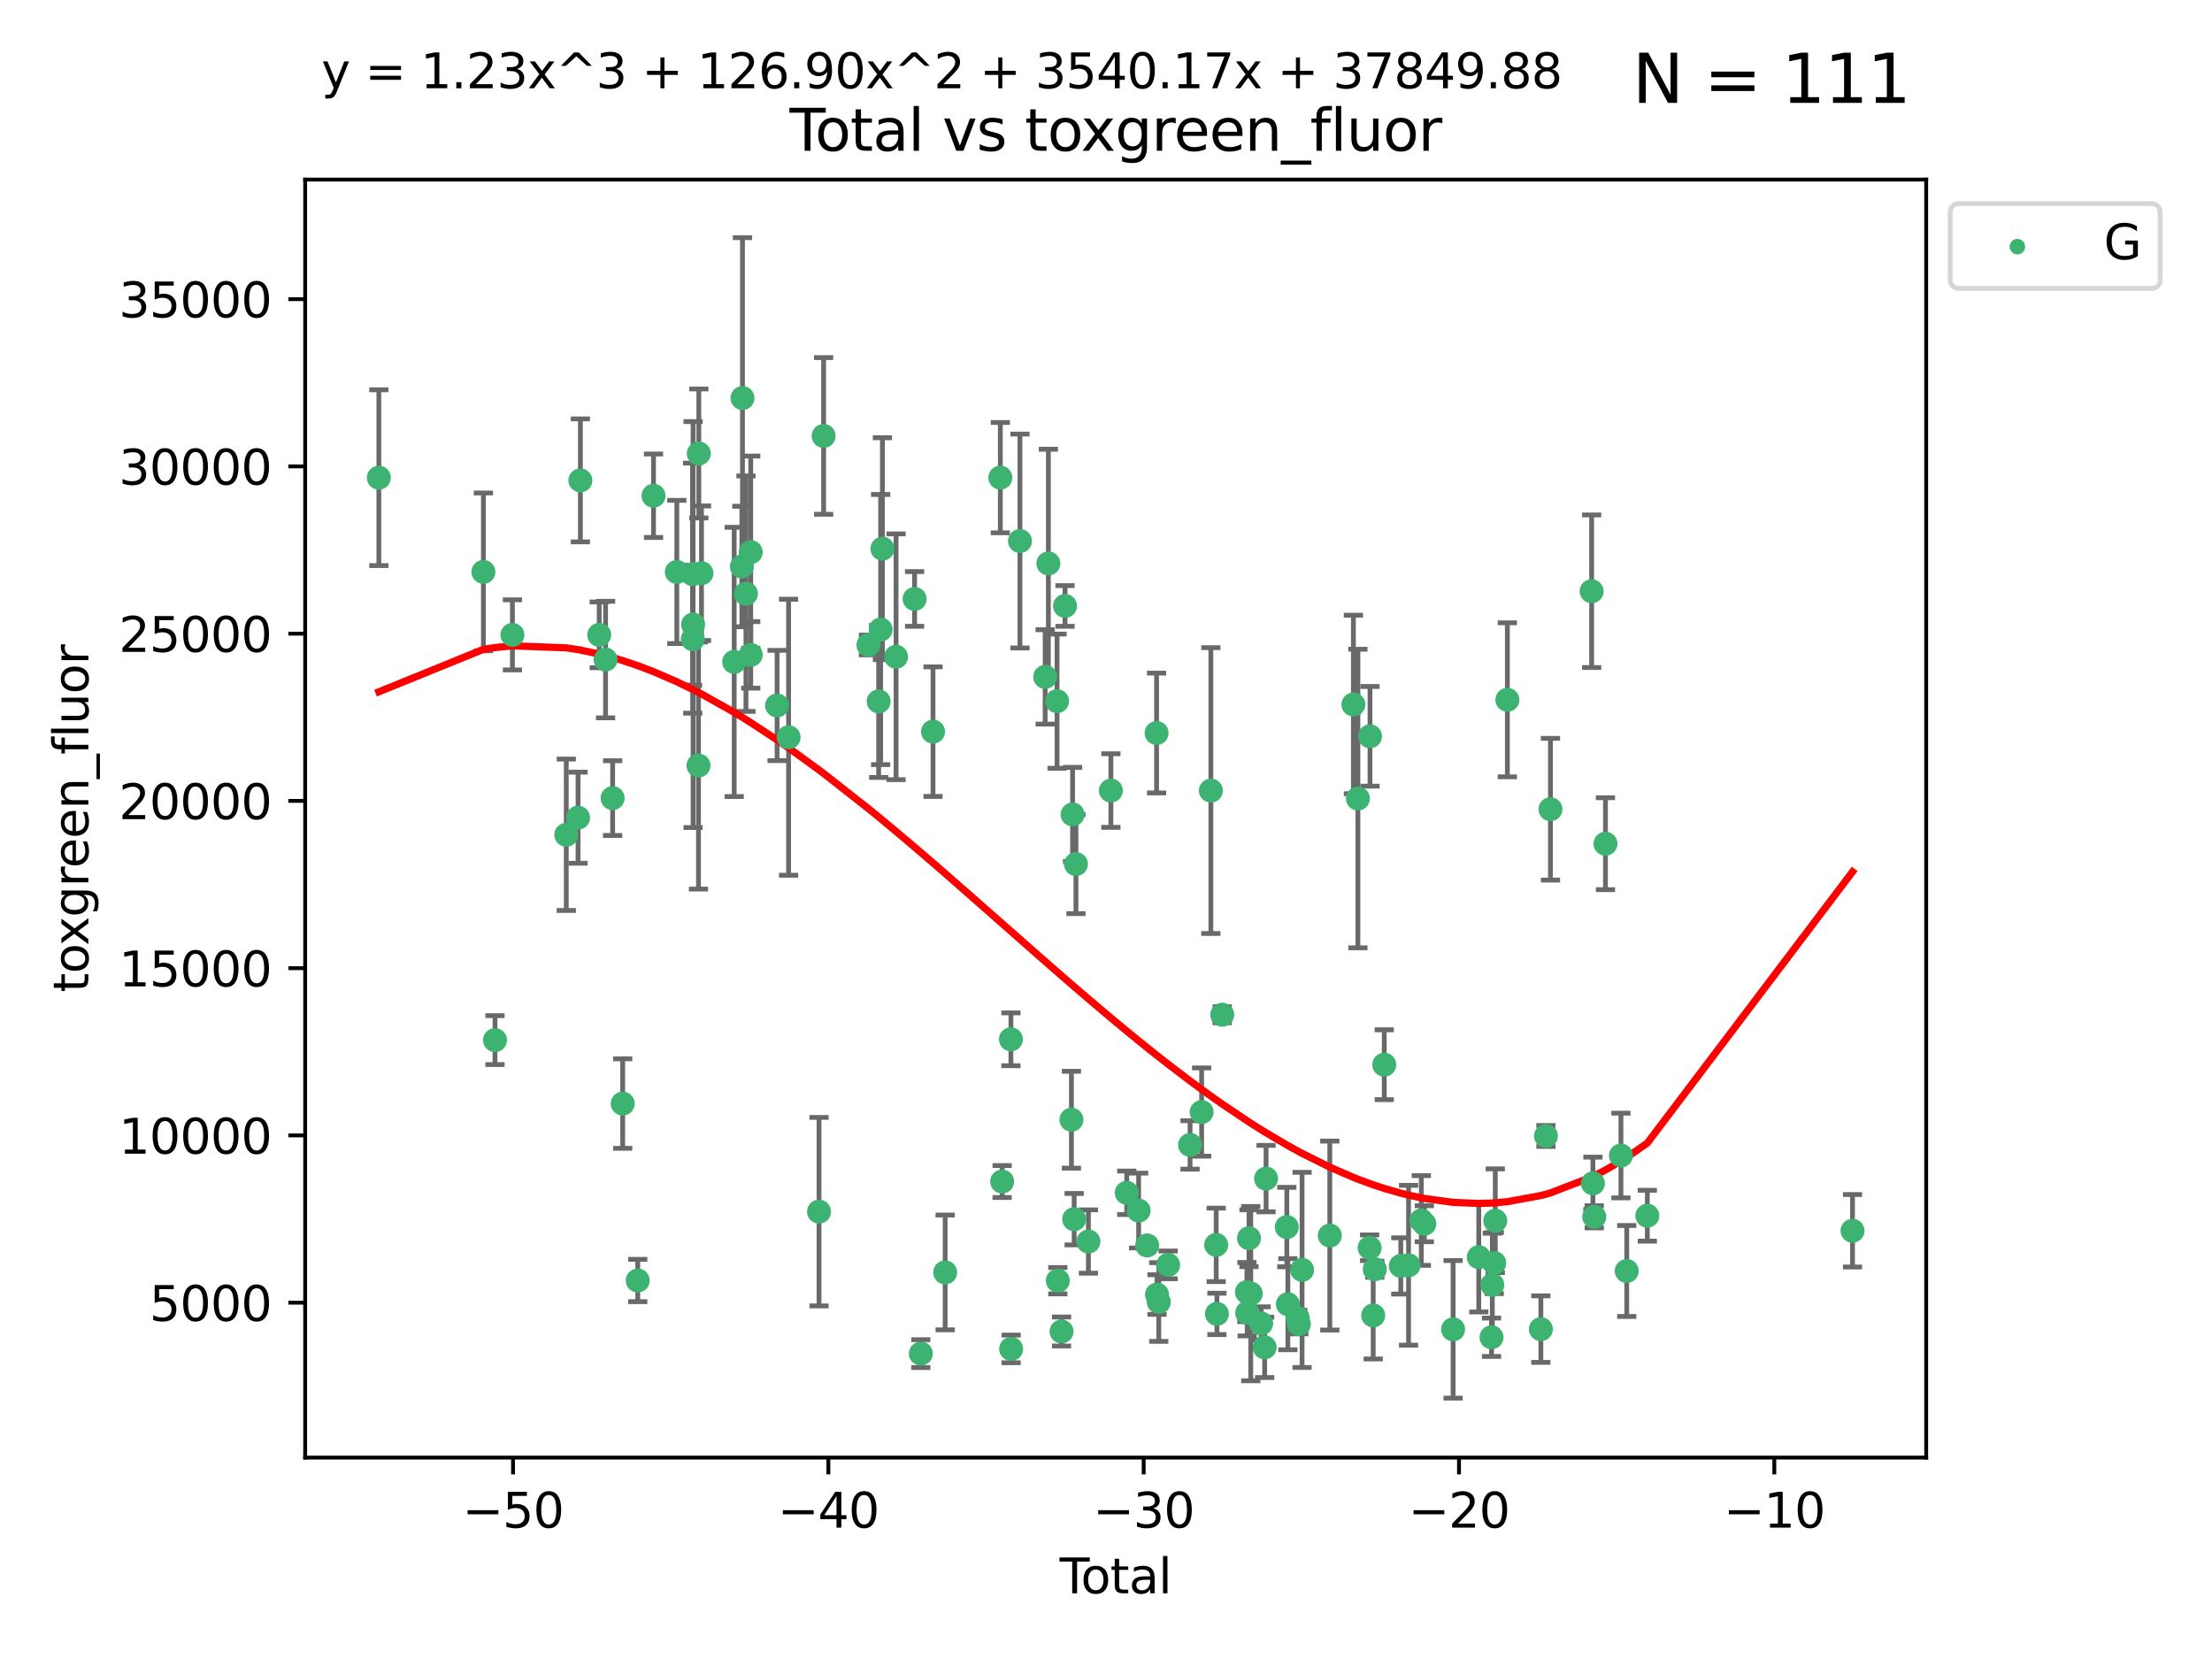 <?xml version="1.0" encoding="utf-8" standalone="no"?>
<!DOCTYPE svg PUBLIC "-//W3C//DTD SVG 1.1//EN"
  "http://www.w3.org/Graphics/SVG/1.1/DTD/svg11.dtd">
<svg xmlns:xlink="http://www.w3.org/1999/xlink" width="460.8pt" height="345.6pt" viewBox="0 0 460.8 345.6" xmlns="http://www.w3.org/2000/svg" version="1.1">
 <defs>
  <style type="text/css">*{stroke-linejoin: round; stroke-linecap: butt}</style>
 </defs>
 <g id="figure_1">
  <g id="patch_1">
   <path d="M 0 345.6 
L 460.8 345.6 
L 460.8 0 
L 0 0 
z
" style="fill: #ffffff"/>
  </g>
  <g id="axes_1">
   <g id="patch_2">
    <path d="M 63.571 303.64 
L 401.26 303.64 
L 401.26 37.411 
L 63.571 37.411 
z
" style="fill: #ffffff"/>
   </g>
   <g id="PathCollection_1">
    <defs>
     <path id="mb40e5b1d1c" d="M 0 1.118 
C 0.297 1.118 0.581 1 0.791 0.791 
C 1 0.581 1.118 0.297 1.118 0 
C 1.118 -0.297 1 -0.581 0.791 -0.791 
C 0.581 -1 0.297 -1.118 0 -1.118 
C -0.297 -1.118 -0.581 -1 -0.791 -0.791 
C -1 -0.581 -1.118 -0.297 -1.118 0 
C -1.118 0.297 -1 0.581 -0.791 0.791 
C -0.581 1 -0.297 1.118 0 1.118 
z
" style="stroke: #3cb371"/>
    </defs>
    <g clip-path="url(#p471e40545d)">
     <use xlink:href="#mb40e5b1d1c" x="78.921" y="99.509" style="fill: #3cb371; stroke: #3cb371"/>
     <use xlink:href="#mb40e5b1d1c" x="100.702" y="119.14" style="fill: #3cb371; stroke: #3cb371"/>
     <use xlink:href="#mb40e5b1d1c" x="103.116" y="216.677" style="fill: #3cb371; stroke: #3cb371"/>
     <use xlink:href="#mb40e5b1d1c" x="106.746" y="132.257" style="fill: #3cb371; stroke: #3cb371"/>
     <use xlink:href="#mb40e5b1d1c" x="117.964" y="173.898" style="fill: #3cb371; stroke: #3cb371"/>
     <use xlink:href="#mb40e5b1d1c" x="120.418" y="170.339" style="fill: #3cb371; stroke: #3cb371"/>
     <use xlink:href="#mb40e5b1d1c" x="120.903" y="100.076" style="fill: #3cb371; stroke: #3cb371"/>
     <use xlink:href="#mb40e5b1d1c" x="124.827" y="132.259" style="fill: #3cb371; stroke: #3cb371"/>
     <use xlink:href="#mb40e5b1d1c" x="126.151" y="137.398" style="fill: #3cb371; stroke: #3cb371"/>
     <use xlink:href="#mb40e5b1d1c" x="127.623" y="166.26" style="fill: #3cb371; stroke: #3cb371"/>
     <use xlink:href="#mb40e5b1d1c" x="129.719" y="229.896" style="fill: #3cb371; stroke: #3cb371"/>
     <use xlink:href="#mb40e5b1d1c" x="132.852" y="266.753" style="fill: #3cb371; stroke: #3cb371"/>
     <use xlink:href="#mb40e5b1d1c" x="136.141" y="103.272" style="fill: #3cb371; stroke: #3cb371"/>
     <use xlink:href="#mb40e5b1d1c" x="140.992" y="119.148" style="fill: #3cb371; stroke: #3cb371"/>
     <use xlink:href="#mb40e5b1d1c" x="144.267" y="119.602" style="fill: #3cb371; stroke: #3cb371"/>
     <use xlink:href="#mb40e5b1d1c" x="144.316" y="133.159" style="fill: #3cb371; stroke: #3cb371"/>
     <use xlink:href="#mb40e5b1d1c" x="144.383" y="130.109" style="fill: #3cb371; stroke: #3cb371"/>
     <use xlink:href="#mb40e5b1d1c" x="145.506" y="159.475" style="fill: #3cb371; stroke: #3cb371"/>
     <use xlink:href="#mb40e5b1d1c" x="145.576" y="94.468" style="fill: #3cb371; stroke: #3cb371"/>
     <use xlink:href="#mb40e5b1d1c" x="146.133" y="119.411" style="fill: #3cb371; stroke: #3cb371"/>
     <use xlink:href="#mb40e5b1d1c" x="152.949" y="137.886" style="fill: #3cb371; stroke: #3cb371"/>
     <use xlink:href="#mb40e5b1d1c" x="154.543" y="118.017" style="fill: #3cb371; stroke: #3cb371"/>
     <use xlink:href="#mb40e5b1d1c" x="154.672" y="82.921" style="fill: #3cb371; stroke: #3cb371"/>
     <use xlink:href="#mb40e5b1d1c" x="155.394" y="123.675" style="fill: #3cb371; stroke: #3cb371"/>
     <use xlink:href="#mb40e5b1d1c" x="156.39" y="115.028" style="fill: #3cb371; stroke: #3cb371"/>
     <use xlink:href="#mb40e5b1d1c" x="156.39" y="136.422" style="fill: #3cb371; stroke: #3cb371"/>
     <use xlink:href="#mb40e5b1d1c" x="161.879" y="146.966" style="fill: #3cb371; stroke: #3cb371"/>
     <use xlink:href="#mb40e5b1d1c" x="164.277" y="153.581" style="fill: #3cb371; stroke: #3cb371"/>
     <use xlink:href="#mb40e5b1d1c" x="170.618" y="252.411" style="fill: #3cb371; stroke: #3cb371"/>
     <use xlink:href="#mb40e5b1d1c" x="171.575" y="90.814" style="fill: #3cb371; stroke: #3cb371"/>
     <use xlink:href="#mb40e5b1d1c" x="180.917" y="134.357" style="fill: #3cb371; stroke: #3cb371"/>
     <use xlink:href="#mb40e5b1d1c" x="183.042" y="146.119" style="fill: #3cb371; stroke: #3cb371"/>
     <use xlink:href="#mb40e5b1d1c" x="183.455" y="131.144" style="fill: #3cb371; stroke: #3cb371"/>
     <use xlink:href="#mb40e5b1d1c" x="183.826" y="114.298" style="fill: #3cb371; stroke: #3cb371"/>
     <use xlink:href="#mb40e5b1d1c" x="186.666" y="136.819" style="fill: #3cb371; stroke: #3cb371"/>
     <use xlink:href="#mb40e5b1d1c" x="190.529" y="124.768" style="fill: #3cb371; stroke: #3cb371"/>
     <use xlink:href="#mb40e5b1d1c" x="191.822" y="281.98" style="fill: #3cb371; stroke: #3cb371"/>
     <use xlink:href="#mb40e5b1d1c" x="194.365" y="152.418" style="fill: #3cb371; stroke: #3cb371"/>
     <use xlink:href="#mb40e5b1d1c" x="196.895" y="265.069" style="fill: #3cb371; stroke: #3cb371"/>
     <use xlink:href="#mb40e5b1d1c" x="208.386" y="99.501" style="fill: #3cb371; stroke: #3cb371"/>
     <use xlink:href="#mb40e5b1d1c" x="208.763" y="246.136" style="fill: #3cb371; stroke: #3cb371"/>
     <use xlink:href="#mb40e5b1d1c" x="210.593" y="216.509" style="fill: #3cb371; stroke: #3cb371"/>
     <use xlink:href="#mb40e5b1d1c" x="210.639" y="281.005" style="fill: #3cb371; stroke: #3cb371"/>
     <use xlink:href="#mb40e5b1d1c" x="212.477" y="112.703" style="fill: #3cb371; stroke: #3cb371"/>
     <use xlink:href="#mb40e5b1d1c" x="217.726" y="141.009" style="fill: #3cb371; stroke: #3cb371"/>
     <use xlink:href="#mb40e5b1d1c" x="218.394" y="117.376" style="fill: #3cb371; stroke: #3cb371"/>
     <use xlink:href="#mb40e5b1d1c" x="220.203" y="146.068" style="fill: #3cb371; stroke: #3cb371"/>
     <use xlink:href="#mb40e5b1d1c" x="220.364" y="266.793" style="fill: #3cb371; stroke: #3cb371"/>
     <use xlink:href="#mb40e5b1d1c" x="221.139" y="277.374" style="fill: #3cb371; stroke: #3cb371"/>
     <use xlink:href="#mb40e5b1d1c" x="221.866" y="126.226" style="fill: #3cb371; stroke: #3cb371"/>
     <use xlink:href="#mb40e5b1d1c" x="223.197" y="233.255" style="fill: #3cb371; stroke: #3cb371"/>
     <use xlink:href="#mb40e5b1d1c" x="223.438" y="169.664" style="fill: #3cb371; stroke: #3cb371"/>
     <use xlink:href="#mb40e5b1d1c" x="223.769" y="253.979" style="fill: #3cb371; stroke: #3cb371"/>
     <use xlink:href="#mb40e5b1d1c" x="224.14" y="180.009" style="fill: #3cb371; stroke: #3cb371"/>
     <use xlink:href="#mb40e5b1d1c" x="226.734" y="258.634" style="fill: #3cb371; stroke: #3cb371"/>
     <use xlink:href="#mb40e5b1d1c" x="231.418" y="164.689" style="fill: #3cb371; stroke: #3cb371"/>
     <use xlink:href="#mb40e5b1d1c" x="234.722" y="248.483" style="fill: #3cb371; stroke: #3cb371"/>
     <use xlink:href="#mb40e5b1d1c" x="237.198" y="252.183" style="fill: #3cb371; stroke: #3cb371"/>
     <use xlink:href="#mb40e5b1d1c" x="238.975" y="259.443" style="fill: #3cb371; stroke: #3cb371"/>
     <use xlink:href="#mb40e5b1d1c" x="240.938" y="152.703" style="fill: #3cb371; stroke: #3cb371"/>
     <use xlink:href="#mb40e5b1d1c" x="241.024" y="269.679" style="fill: #3cb371; stroke: #3cb371"/>
     <use xlink:href="#mb40e5b1d1c" x="241.394" y="271.235" style="fill: #3cb371; stroke: #3cb371"/>
     <use xlink:href="#mb40e5b1d1c" x="243.341" y="263.498" style="fill: #3cb371; stroke: #3cb371"/>
     <use xlink:href="#mb40e5b1d1c" x="247.912" y="238.508" style="fill: #3cb371; stroke: #3cb371"/>
     <use xlink:href="#mb40e5b1d1c" x="250.323" y="231.657" style="fill: #3cb371; stroke: #3cb371"/>
     <use xlink:href="#mb40e5b1d1c" x="252.247" y="164.692" style="fill: #3cb371; stroke: #3cb371"/>
     <use xlink:href="#mb40e5b1d1c" x="253.353" y="259.331" style="fill: #3cb371; stroke: #3cb371"/>
     <use xlink:href="#mb40e5b1d1c" x="253.506" y="273.709" style="fill: #3cb371; stroke: #3cb371"/>
     <use xlink:href="#mb40e5b1d1c" x="254.613" y="211.389" style="fill: #3cb371; stroke: #3cb371"/>
     <use xlink:href="#mb40e5b1d1c" x="259.755" y="269.162" style="fill: #3cb371; stroke: #3cb371"/>
     <use xlink:href="#mb40e5b1d1c" x="259.814" y="273.488" style="fill: #3cb371; stroke: #3cb371"/>
     <use xlink:href="#mb40e5b1d1c" x="260.189" y="257.945" style="fill: #3cb371; stroke: #3cb371"/>
     <use xlink:href="#mb40e5b1d1c" x="260.558" y="269.487" style="fill: #3cb371; stroke: #3cb371"/>
     <use xlink:href="#mb40e5b1d1c" x="262.722" y="275.699" style="fill: #3cb371; stroke: #3cb371"/>
     <use xlink:href="#mb40e5b1d1c" x="263.451" y="280.682" style="fill: #3cb371; stroke: #3cb371"/>
     <use xlink:href="#mb40e5b1d1c" x="263.744" y="245.523" style="fill: #3cb371; stroke: #3cb371"/>
     <use xlink:href="#mb40e5b1d1c" x="268.068" y="255.621" style="fill: #3cb371; stroke: #3cb371"/>
     <use xlink:href="#mb40e5b1d1c" x="268.287" y="271.689" style="fill: #3cb371; stroke: #3cb371"/>
     <use xlink:href="#mb40e5b1d1c" x="270.339" y="274.585" style="fill: #3cb371; stroke: #3cb371"/>
     <use xlink:href="#mb40e5b1d1c" x="270.571" y="275.865" style="fill: #3cb371; stroke: #3cb371"/>
     <use xlink:href="#mb40e5b1d1c" x="271.247" y="264.539" style="fill: #3cb371; stroke: #3cb371"/>
     <use xlink:href="#mb40e5b1d1c" x="277.023" y="257.39" style="fill: #3cb371; stroke: #3cb371"/>
     <use xlink:href="#mb40e5b1d1c" x="281.94" y="146.753" style="fill: #3cb371; stroke: #3cb371"/>
     <use xlink:href="#mb40e5b1d1c" x="282.874" y="166.343" style="fill: #3cb371; stroke: #3cb371"/>
     <use xlink:href="#mb40e5b1d1c" x="285.319" y="259.937" style="fill: #3cb371; stroke: #3cb371"/>
     <use xlink:href="#mb40e5b1d1c" x="285.394" y="153.388" style="fill: #3cb371; stroke: #3cb371"/>
     <use xlink:href="#mb40e5b1d1c" x="286.061" y="274.028" style="fill: #3cb371; stroke: #3cb371"/>
     <use xlink:href="#mb40e5b1d1c" x="286.394" y="264.401" style="fill: #3cb371; stroke: #3cb371"/>
     <use xlink:href="#mb40e5b1d1c" x="288.366" y="221.801" style="fill: #3cb371; stroke: #3cb371"/>
     <use xlink:href="#mb40e5b1d1c" x="291.814" y="263.714" style="fill: #3cb371; stroke: #3cb371"/>
     <use xlink:href="#mb40e5b1d1c" x="293.428" y="263.579" style="fill: #3cb371; stroke: #3cb371"/>
     <use xlink:href="#mb40e5b1d1c" x="296.085" y="254.251" style="fill: #3cb371; stroke: #3cb371"/>
     <use xlink:href="#mb40e5b1d1c" x="296.711" y="254.933" style="fill: #3cb371; stroke: #3cb371"/>
     <use xlink:href="#mb40e5b1d1c" x="302.705" y="276.925" style="fill: #3cb371; stroke: #3cb371"/>
     <use xlink:href="#mb40e5b1d1c" x="308.053" y="261.883" style="fill: #3cb371; stroke: #3cb371"/>
     <use xlink:href="#mb40e5b1d1c" x="310.712" y="278.576" style="fill: #3cb371; stroke: #3cb371"/>
     <use xlink:href="#mb40e5b1d1c" x="310.875" y="267.668" style="fill: #3cb371; stroke: #3cb371"/>
     <use xlink:href="#mb40e5b1d1c" x="311.283" y="263.117" style="fill: #3cb371; stroke: #3cb371"/>
     <use xlink:href="#mb40e5b1d1c" x="311.495" y="254.304" style="fill: #3cb371; stroke: #3cb371"/>
     <use xlink:href="#mb40e5b1d1c" x="314.012" y="145.784" style="fill: #3cb371; stroke: #3cb371"/>
     <use xlink:href="#mb40e5b1d1c" x="320.988" y="276.88" style="fill: #3cb371; stroke: #3cb371"/>
     <use xlink:href="#mb40e5b1d1c" x="322.047" y="236.644" style="fill: #3cb371; stroke: #3cb371"/>
     <use xlink:href="#mb40e5b1d1c" x="322.991" y="168.578" style="fill: #3cb371; stroke: #3cb371"/>
     <use xlink:href="#mb40e5b1d1c" x="331.567" y="123.165" style="fill: #3cb371; stroke: #3cb371"/>
     <use xlink:href="#mb40e5b1d1c" x="331.833" y="246.515" style="fill: #3cb371; stroke: #3cb371"/>
     <use xlink:href="#mb40e5b1d1c" x="332.113" y="253.481" style="fill: #3cb371; stroke: #3cb371"/>
     <use xlink:href="#mb40e5b1d1c" x="334.448" y="175.76" style="fill: #3cb371; stroke: #3cb371"/>
     <use xlink:href="#mb40e5b1d1c" x="337.672" y="240.718" style="fill: #3cb371; stroke: #3cb371"/>
     <use xlink:href="#mb40e5b1d1c" x="338.88" y="264.769" style="fill: #3cb371; stroke: #3cb371"/>
     <use xlink:href="#mb40e5b1d1c" x="343.167" y="253.251" style="fill: #3cb371; stroke: #3cb371"/>
     <use xlink:href="#mb40e5b1d1c" x="385.911" y="256.391" style="fill: #3cb371; stroke: #3cb371"/>
    </g>
   </g>
   <g id="matplotlib.axis_1">
    <g id="xtick_1">
     <g id="line2d_1">
      <defs>
       <path id="m1e3721d03b" d="M 0 0 
L 0 3.5 
" style="stroke: #000000; stroke-width: 0.8"/>
      </defs>
      <g>
       <use xlink:href="#m1e3721d03b" x="106.876" y="303.64" style="stroke: #000000; stroke-width: 0.8"/>
      </g>
     </g>
     <g id="text_1">
      <!-- −50 -->
      <g transform="translate(96.323 318.238)scale(0.1 -0.1)">
       <defs>
        <path id="DejaVuSans-2212" d="M 678 2272 
L 4684 2272 
L 4684 1741 
L 678 1741 
L 678 2272 
z
" transform="scale(0.016)"/>
        <path id="DejaVuSans-35" d="M 691 4666 
L 3169 4666 
L 3169 4134 
L 1269 4134 
L 1269 2991 
Q 1406 3038 1543 3061 
Q 1681 3084 1819 3084 
Q 2600 3084 3056 2656 
Q 3513 2228 3513 1497 
Q 3513 744 3044 326 
Q 2575 -91 1722 -91 
Q 1428 -91 1123 -41 
Q 819 9 494 109 
L 494 744 
Q 775 591 1075 516 
Q 1375 441 1709 441 
Q 2250 441 2565 725 
Q 2881 1009 2881 1497 
Q 2881 1984 2565 2268 
Q 2250 2553 1709 2553 
Q 1456 2553 1204 2497 
Q 953 2441 691 2322 
L 691 4666 
z
" transform="scale(0.016)"/>
        <path id="DejaVuSans-30" d="M 2034 4250 
Q 1547 4250 1301 3770 
Q 1056 3291 1056 2328 
Q 1056 1369 1301 889 
Q 1547 409 2034 409 
Q 2525 409 2770 889 
Q 3016 1369 3016 2328 
Q 3016 3291 2770 3770 
Q 2525 4250 2034 4250 
z
M 2034 4750 
Q 2819 4750 3233 4129 
Q 3647 3509 3647 2328 
Q 3647 1150 3233 529 
Q 2819 -91 2034 -91 
Q 1250 -91 836 529 
Q 422 1150 422 2328 
Q 422 3509 836 4129 
Q 1250 4750 2034 4750 
z
" transform="scale(0.016)"/>
       </defs>
       <use xlink:href="#DejaVuSans-2212"/>
       <use xlink:href="#DejaVuSans-35" x="83.789"/>
       <use xlink:href="#DejaVuSans-30" x="147.412"/>
      </g>
     </g>
    </g>
    <g id="xtick_2">
     <g id="line2d_2">
      <g>
       <use xlink:href="#m1e3721d03b" x="172.563" y="303.64" style="stroke: #000000; stroke-width: 0.8"/>
      </g>
     </g>
     <g id="text_2">
      <!-- −40 -->
      <g transform="translate(162.01 318.238)scale(0.1 -0.1)">
       <defs>
        <path id="DejaVuSans-34" d="M 2419 4116 
L 825 1625 
L 2419 1625 
L 2419 4116 
z
M 2253 4666 
L 3047 4666 
L 3047 1625 
L 3713 1625 
L 3713 1100 
L 3047 1100 
L 3047 0 
L 2419 0 
L 2419 1100 
L 313 1100 
L 313 1709 
L 2253 4666 
z
" transform="scale(0.016)"/>
       </defs>
       <use xlink:href="#DejaVuSans-2212"/>
       <use xlink:href="#DejaVuSans-34" x="83.789"/>
       <use xlink:href="#DejaVuSans-30" x="147.412"/>
      </g>
     </g>
    </g>
    <g id="xtick_3">
     <g id="line2d_3">
      <g>
       <use xlink:href="#m1e3721d03b" x="238.249" y="303.64" style="stroke: #000000; stroke-width: 0.8"/>
      </g>
     </g>
     <g id="text_3">
      <!-- −30 -->
      <g transform="translate(227.697 318.238)scale(0.1 -0.1)">
       <defs>
        <path id="DejaVuSans-33" d="M 2597 2516 
Q 3050 2419 3304 2112 
Q 3559 1806 3559 1356 
Q 3559 666 3084 287 
Q 2609 -91 1734 -91 
Q 1441 -91 1130 -33 
Q 819 25 488 141 
L 488 750 
Q 750 597 1062 519 
Q 1375 441 1716 441 
Q 2309 441 2620 675 
Q 2931 909 2931 1356 
Q 2931 1769 2642 2001 
Q 2353 2234 1838 2234 
L 1294 2234 
L 1294 2753 
L 1863 2753 
Q 2328 2753 2575 2939 
Q 2822 3125 2822 3475 
Q 2822 3834 2567 4026 
Q 2313 4219 1838 4219 
Q 1578 4219 1281 4162 
Q 984 4106 628 3988 
L 628 4550 
Q 988 4650 1302 4700 
Q 1616 4750 1894 4750 
Q 2613 4750 3031 4423 
Q 3450 4097 3450 3541 
Q 3450 3153 3228 2886 
Q 3006 2619 2597 2516 
z
" transform="scale(0.016)"/>
       </defs>
       <use xlink:href="#DejaVuSans-2212"/>
       <use xlink:href="#DejaVuSans-33" x="83.789"/>
       <use xlink:href="#DejaVuSans-30" x="147.412"/>
      </g>
     </g>
    </g>
    <g id="xtick_4">
     <g id="line2d_4">
      <g>
       <use xlink:href="#m1e3721d03b" x="303.936" y="303.64" style="stroke: #000000; stroke-width: 0.8"/>
      </g>
     </g>
     <g id="text_4">
      <!-- −20 -->
      <g transform="translate(293.384 318.238)scale(0.1 -0.1)">
       <defs>
        <path id="DejaVuSans-32" d="M 1228 531 
L 3431 531 
L 3431 0 
L 469 0 
L 469 531 
Q 828 903 1448 1529 
Q 2069 2156 2228 2338 
Q 2531 2678 2651 2914 
Q 2772 3150 2772 3378 
Q 2772 3750 2511 3984 
Q 2250 4219 1831 4219 
Q 1534 4219 1204 4116 
Q 875 4013 500 3803 
L 500 4441 
Q 881 4594 1212 4672 
Q 1544 4750 1819 4750 
Q 2544 4750 2975 4387 
Q 3406 4025 3406 3419 
Q 3406 3131 3298 2873 
Q 3191 2616 2906 2266 
Q 2828 2175 2409 1742 
Q 1991 1309 1228 531 
z
" transform="scale(0.016)"/>
       </defs>
       <use xlink:href="#DejaVuSans-2212"/>
       <use xlink:href="#DejaVuSans-32" x="83.789"/>
       <use xlink:href="#DejaVuSans-30" x="147.412"/>
      </g>
     </g>
    </g>
    <g id="xtick_5">
     <g id="line2d_5">
      <g>
       <use xlink:href="#m1e3721d03b" x="369.623" y="303.64" style="stroke: #000000; stroke-width: 0.8"/>
      </g>
     </g>
     <g id="text_5">
      <!-- −10 -->
      <g transform="translate(359.071 318.238)scale(0.1 -0.1)">
       <defs>
        <path id="DejaVuSans-31" d="M 794 531 
L 1825 531 
L 1825 4091 
L 703 3866 
L 703 4441 
L 1819 4666 
L 2450 4666 
L 2450 531 
L 3481 531 
L 3481 0 
L 794 0 
L 794 531 
z
" transform="scale(0.016)"/>
       </defs>
       <use xlink:href="#DejaVuSans-2212"/>
       <use xlink:href="#DejaVuSans-31" x="83.789"/>
       <use xlink:href="#DejaVuSans-30" x="147.412"/>
      </g>
     </g>
    </g>
    <g id="text_6">
     <!-- Total -->
     <g transform="translate(220.739 331.917)scale(0.1 -0.1)">
      <defs>
       <path id="DejaVuSans-54" d="M -19 4666 
L 3928 4666 
L 3928 4134 
L 2272 4134 
L 2272 0 
L 1638 0 
L 1638 4134 
L -19 4134 
L -19 4666 
z
" transform="scale(0.016)"/>
       <path id="DejaVuSans-6f" d="M 1959 3097 
Q 1497 3097 1228 2736 
Q 959 2375 959 1747 
Q 959 1119 1226 758 
Q 1494 397 1959 397 
Q 2419 397 2687 759 
Q 2956 1122 2956 1747 
Q 2956 2369 2687 2733 
Q 2419 3097 1959 3097 
z
M 1959 3584 
Q 2709 3584 3137 3096 
Q 3566 2609 3566 1747 
Q 3566 888 3137 398 
Q 2709 -91 1959 -91 
Q 1206 -91 779 398 
Q 353 888 353 1747 
Q 353 2609 779 3096 
Q 1206 3584 1959 3584 
z
" transform="scale(0.016)"/>
       <path id="DejaVuSans-74" d="M 1172 4494 
L 1172 3500 
L 2356 3500 
L 2356 3053 
L 1172 3053 
L 1172 1153 
Q 1172 725 1289 603 
Q 1406 481 1766 481 
L 2356 481 
L 2356 0 
L 1766 0 
Q 1100 0 847 248 
Q 594 497 594 1153 
L 594 3053 
L 172 3053 
L 172 3500 
L 594 3500 
L 594 4494 
L 1172 4494 
z
" transform="scale(0.016)"/>
       <path id="DejaVuSans-61" d="M 2194 1759 
Q 1497 1759 1228 1600 
Q 959 1441 959 1056 
Q 959 750 1161 570 
Q 1363 391 1709 391 
Q 2188 391 2477 730 
Q 2766 1069 2766 1631 
L 2766 1759 
L 2194 1759 
z
M 3341 1997 
L 3341 0 
L 2766 0 
L 2766 531 
Q 2569 213 2275 61 
Q 1981 -91 1556 -91 
Q 1019 -91 701 211 
Q 384 513 384 1019 
Q 384 1609 779 1909 
Q 1175 2209 1959 2209 
L 2766 2209 
L 2766 2266 
Q 2766 2663 2505 2880 
Q 2244 3097 1772 3097 
Q 1472 3097 1187 3025 
Q 903 2953 641 2809 
L 641 3341 
Q 956 3463 1253 3523 
Q 1550 3584 1831 3584 
Q 2591 3584 2966 3190 
Q 3341 2797 3341 1997 
z
" transform="scale(0.016)"/>
       <path id="DejaVuSans-6c" d="M 603 4863 
L 1178 4863 
L 1178 0 
L 603 0 
L 603 4863 
z
" transform="scale(0.016)"/>
      </defs>
      <use xlink:href="#DejaVuSans-54"/>
      <use xlink:href="#DejaVuSans-6f" x="44.084"/>
      <use xlink:href="#DejaVuSans-74" x="105.266"/>
      <use xlink:href="#DejaVuSans-61" x="144.475"/>
      <use xlink:href="#DejaVuSans-6c" x="205.754"/>
     </g>
    </g>
   </g>
   <g id="matplotlib.axis_2">
    <g id="ytick_1">
     <g id="line2d_6">
      <defs>
       <path id="me5ffb3294c" d="M 0 0 
L -3.5 0 
" style="stroke: #000000; stroke-width: 0.8"/>
      </defs>
      <g>
       <use xlink:href="#me5ffb3294c" x="63.571" y="271.37" style="stroke: #000000; stroke-width: 0.8"/>
      </g>
     </g>
     <g id="text_7">
      <!-- 5000 -->
      <g transform="translate(31.121 275.169)scale(0.1 -0.1)">
       <use xlink:href="#DejaVuSans-35"/>
       <use xlink:href="#DejaVuSans-30" x="63.623"/>
       <use xlink:href="#DejaVuSans-30" x="127.246"/>
       <use xlink:href="#DejaVuSans-30" x="190.869"/>
      </g>
     </g>
    </g>
    <g id="ytick_2">
     <g id="line2d_7">
      <g>
       <use xlink:href="#me5ffb3294c" x="63.571" y="236.527" style="stroke: #000000; stroke-width: 0.8"/>
      </g>
     </g>
     <g id="text_8">
      <!-- 10000 -->
      <g transform="translate(24.759 240.326)scale(0.1 -0.1)">
       <use xlink:href="#DejaVuSans-31"/>
       <use xlink:href="#DejaVuSans-30" x="63.623"/>
       <use xlink:href="#DejaVuSans-30" x="127.246"/>
       <use xlink:href="#DejaVuSans-30" x="190.869"/>
       <use xlink:href="#DejaVuSans-30" x="254.492"/>
      </g>
     </g>
    </g>
    <g id="ytick_3">
     <g id="line2d_8">
      <g>
       <use xlink:href="#me5ffb3294c" x="63.571" y="201.685" style="stroke: #000000; stroke-width: 0.8"/>
      </g>
     </g>
     <g id="text_9">
      <!-- 15000 -->
      <g transform="translate(24.759 205.484)scale(0.1 -0.1)">
       <use xlink:href="#DejaVuSans-31"/>
       <use xlink:href="#DejaVuSans-35" x="63.623"/>
       <use xlink:href="#DejaVuSans-30" x="127.246"/>
       <use xlink:href="#DejaVuSans-30" x="190.869"/>
       <use xlink:href="#DejaVuSans-30" x="254.492"/>
      </g>
     </g>
    </g>
    <g id="ytick_4">
     <g id="line2d_9">
      <g>
       <use xlink:href="#me5ffb3294c" x="63.571" y="166.842" style="stroke: #000000; stroke-width: 0.8"/>
      </g>
     </g>
     <g id="text_10">
      <!-- 20000 -->
      <g transform="translate(24.759 170.641)scale(0.1 -0.1)">
       <use xlink:href="#DejaVuSans-32"/>
       <use xlink:href="#DejaVuSans-30" x="63.623"/>
       <use xlink:href="#DejaVuSans-30" x="127.246"/>
       <use xlink:href="#DejaVuSans-30" x="190.869"/>
       <use xlink:href="#DejaVuSans-30" x="254.492"/>
      </g>
     </g>
    </g>
    <g id="ytick_5">
     <g id="line2d_10">
      <g>
       <use xlink:href="#me5ffb3294c" x="63.571" y="132" style="stroke: #000000; stroke-width: 0.8"/>
      </g>
     </g>
     <g id="text_11">
      <!-- 25000 -->
      <g transform="translate(24.759 135.799)scale(0.1 -0.1)">
       <use xlink:href="#DejaVuSans-32"/>
       <use xlink:href="#DejaVuSans-35" x="63.623"/>
       <use xlink:href="#DejaVuSans-30" x="127.246"/>
       <use xlink:href="#DejaVuSans-30" x="190.869"/>
       <use xlink:href="#DejaVuSans-30" x="254.492"/>
      </g>
     </g>
    </g>
    <g id="ytick_6">
     <g id="line2d_11">
      <g>
       <use xlink:href="#me5ffb3294c" x="63.571" y="97.157" style="stroke: #000000; stroke-width: 0.8"/>
      </g>
     </g>
     <g id="text_12">
      <!-- 30000 -->
      <g transform="translate(24.759 100.956)scale(0.1 -0.1)">
       <use xlink:href="#DejaVuSans-33"/>
       <use xlink:href="#DejaVuSans-30" x="63.623"/>
       <use xlink:href="#DejaVuSans-30" x="127.246"/>
       <use xlink:href="#DejaVuSans-30" x="190.869"/>
       <use xlink:href="#DejaVuSans-30" x="254.492"/>
      </g>
     </g>
    </g>
    <g id="ytick_7">
     <g id="line2d_12">
      <g>
       <use xlink:href="#me5ffb3294c" x="63.571" y="62.314" style="stroke: #000000; stroke-width: 0.8"/>
      </g>
     </g>
     <g id="text_13">
      <!-- 35000 -->
      <g transform="translate(24.759 66.114)scale(0.1 -0.1)">
       <use xlink:href="#DejaVuSans-33"/>
       <use xlink:href="#DejaVuSans-35" x="63.623"/>
       <use xlink:href="#DejaVuSans-30" x="127.246"/>
       <use xlink:href="#DejaVuSans-30" x="190.869"/>
       <use xlink:href="#DejaVuSans-30" x="254.492"/>
      </g>
     </g>
    </g>
    <g id="text_14">
     <!-- toxgreen_fluor -->
     <g transform="translate(18.401 206.72)rotate(-90)scale(0.1 -0.1)">
      <defs>
       <path id="DejaVuSans-78" d="M 3513 3500 
L 2247 1797 
L 3578 0 
L 2900 0 
L 1881 1375 
L 863 0 
L 184 0 
L 1544 1831 
L 300 3500 
L 978 3500 
L 1906 2253 
L 2834 3500 
L 3513 3500 
z
" transform="scale(0.016)"/>
       <path id="DejaVuSans-67" d="M 2906 1791 
Q 2906 2416 2648 2759 
Q 2391 3103 1925 3103 
Q 1463 3103 1205 2759 
Q 947 2416 947 1791 
Q 947 1169 1205 825 
Q 1463 481 1925 481 
Q 2391 481 2648 825 
Q 2906 1169 2906 1791 
z
M 3481 434 
Q 3481 -459 3084 -895 
Q 2688 -1331 1869 -1331 
Q 1566 -1331 1297 -1286 
Q 1028 -1241 775 -1147 
L 775 -588 
Q 1028 -725 1275 -790 
Q 1522 -856 1778 -856 
Q 2344 -856 2625 -561 
Q 2906 -266 2906 331 
L 2906 616 
Q 2728 306 2450 153 
Q 2172 0 1784 0 
Q 1141 0 747 490 
Q 353 981 353 1791 
Q 353 2603 747 3093 
Q 1141 3584 1784 3584 
Q 2172 3584 2450 3431 
Q 2728 3278 2906 2969 
L 2906 3500 
L 3481 3500 
L 3481 434 
z
" transform="scale(0.016)"/>
       <path id="DejaVuSans-72" d="M 2631 2963 
Q 2534 3019 2420 3045 
Q 2306 3072 2169 3072 
Q 1681 3072 1420 2755 
Q 1159 2438 1159 1844 
L 1159 0 
L 581 0 
L 581 3500 
L 1159 3500 
L 1159 2956 
Q 1341 3275 1631 3429 
Q 1922 3584 2338 3584 
Q 2397 3584 2469 3576 
Q 2541 3569 2628 3553 
L 2631 2963 
z
" transform="scale(0.016)"/>
       <path id="DejaVuSans-65" d="M 3597 1894 
L 3597 1613 
L 953 1613 
Q 991 1019 1311 708 
Q 1631 397 2203 397 
Q 2534 397 2845 478 
Q 3156 559 3463 722 
L 3463 178 
Q 3153 47 2828 -22 
Q 2503 -91 2169 -91 
Q 1331 -91 842 396 
Q 353 884 353 1716 
Q 353 2575 817 3079 
Q 1281 3584 2069 3584 
Q 2775 3584 3186 3129 
Q 3597 2675 3597 1894 
z
M 3022 2063 
Q 3016 2534 2758 2815 
Q 2500 3097 2075 3097 
Q 1594 3097 1305 2825 
Q 1016 2553 972 2059 
L 3022 2063 
z
" transform="scale(0.016)"/>
       <path id="DejaVuSans-6e" d="M 3513 2113 
L 3513 0 
L 2938 0 
L 2938 2094 
Q 2938 2591 2744 2837 
Q 2550 3084 2163 3084 
Q 1697 3084 1428 2787 
Q 1159 2491 1159 1978 
L 1159 0 
L 581 0 
L 581 3500 
L 1159 3500 
L 1159 2956 
Q 1366 3272 1645 3428 
Q 1925 3584 2291 3584 
Q 2894 3584 3203 3211 
Q 3513 2838 3513 2113 
z
" transform="scale(0.016)"/>
       <path id="DejaVuSans-5f" d="M 3263 -1063 
L 3263 -1509 
L -63 -1509 
L -63 -1063 
L 3263 -1063 
z
" transform="scale(0.016)"/>
       <path id="DejaVuSans-66" d="M 2375 4863 
L 2375 4384 
L 1825 4384 
Q 1516 4384 1395 4259 
Q 1275 4134 1275 3809 
L 1275 3500 
L 2222 3500 
L 2222 3053 
L 1275 3053 
L 1275 0 
L 697 0 
L 697 3053 
L 147 3053 
L 147 3500 
L 697 3500 
L 697 3744 
Q 697 4328 969 4595 
Q 1241 4863 1831 4863 
L 2375 4863 
z
" transform="scale(0.016)"/>
       <path id="DejaVuSans-75" d="M 544 1381 
L 544 3500 
L 1119 3500 
L 1119 1403 
Q 1119 906 1312 657 
Q 1506 409 1894 409 
Q 2359 409 2629 706 
Q 2900 1003 2900 1516 
L 2900 3500 
L 3475 3500 
L 3475 0 
L 2900 0 
L 2900 538 
Q 2691 219 2414 64 
Q 2138 -91 1772 -91 
Q 1169 -91 856 284 
Q 544 659 544 1381 
z
M 1991 3584 
L 1991 3584 
z
" transform="scale(0.016)"/>
      </defs>
      <use xlink:href="#DejaVuSans-74"/>
      <use xlink:href="#DejaVuSans-6f" x="39.209"/>
      <use xlink:href="#DejaVuSans-78" x="97.266"/>
      <use xlink:href="#DejaVuSans-67" x="156.445"/>
      <use xlink:href="#DejaVuSans-72" x="219.922"/>
      <use xlink:href="#DejaVuSans-65" x="258.785"/>
      <use xlink:href="#DejaVuSans-65" x="320.309"/>
      <use xlink:href="#DejaVuSans-6e" x="381.832"/>
      <use xlink:href="#DejaVuSans-5f" x="445.211"/>
      <use xlink:href="#DejaVuSans-66" x="495.211"/>
      <use xlink:href="#DejaVuSans-6c" x="530.416"/>
      <use xlink:href="#DejaVuSans-75" x="558.199"/>
      <use xlink:href="#DejaVuSans-6f" x="621.578"/>
      <use xlink:href="#DejaVuSans-72" x="682.76"/>
     </g>
    </g>
   </g>
   <g id="LineCollection_1">
    <path d="M 78.921 117.816 
L 78.921 81.201 
" clip-path="url(#p471e40545d)" style="fill: none; stroke: #696969"/>
    <path d="M 100.702 135.581 
L 100.702 102.7 
" clip-path="url(#p471e40545d)" style="fill: none; stroke: #696969"/>
    <path d="M 103.116 221.769 
L 103.116 211.585 
" clip-path="url(#p471e40545d)" style="fill: none; stroke: #696969"/>
    <path d="M 106.746 139.563 
L 106.746 124.952 
" clip-path="url(#p471e40545d)" style="fill: none; stroke: #696969"/>
    <path d="M 117.964 189.665 
L 117.964 158.132 
" clip-path="url(#p471e40545d)" style="fill: none; stroke: #696969"/>
    <path d="M 120.418 179.827 
L 120.418 160.851 
" clip-path="url(#p471e40545d)" style="fill: none; stroke: #696969"/>
    <path d="M 120.903 112.886 
L 120.903 87.266 
" clip-path="url(#p471e40545d)" style="fill: none; stroke: #696969"/>
    <path d="M 124.827 139.109 
L 124.827 125.408 
" clip-path="url(#p471e40545d)" style="fill: none; stroke: #696969"/>
    <path d="M 126.151 149.536 
L 126.151 125.26 
" clip-path="url(#p471e40545d)" style="fill: none; stroke: #696969"/>
    <path d="M 127.623 174.047 
L 127.623 158.473 
" clip-path="url(#p471e40545d)" style="fill: none; stroke: #696969"/>
    <path d="M 129.719 239.216 
L 129.719 220.577 
" clip-path="url(#p471e40545d)" style="fill: none; stroke: #696969"/>
    <path d="M 132.852 271.161 
L 132.852 262.346 
" clip-path="url(#p471e40545d)" style="fill: none; stroke: #696969"/>
    <path d="M 136.141 111.97 
L 136.141 94.575 
" clip-path="url(#p471e40545d)" style="fill: none; stroke: #696969"/>
    <path d="M 140.992 134.065 
L 140.992 104.231 
" clip-path="url(#p471e40545d)" style="fill: none; stroke: #696969"/>
    <path d="M 144.267 142.726 
L 144.267 96.478 
" clip-path="url(#p471e40545d)" style="fill: none; stroke: #696969"/>
    <path d="M 144.316 148.57 
L 144.316 117.748 
" clip-path="url(#p471e40545d)" style="fill: none; stroke: #696969"/>
    <path d="M 144.383 172.397 
L 144.383 87.822 
" clip-path="url(#p471e40545d)" style="fill: none; stroke: #696969"/>
    <path d="M 145.506 185.209 
L 145.506 133.74 
" clip-path="url(#p471e40545d)" style="fill: none; stroke: #696969"/>
    <path d="M 145.576 107.903 
L 145.576 81.032 
" clip-path="url(#p471e40545d)" style="fill: none; stroke: #696969"/>
    <path d="M 146.133 133.427 
L 146.133 105.395 
" clip-path="url(#p471e40545d)" style="fill: none; stroke: #696969"/>
    <path d="M 152.949 165.927 
L 152.949 109.846 
" clip-path="url(#p471e40545d)" style="fill: none; stroke: #696969"/>
    <path d="M 154.543 130.566 
L 154.543 105.467 
" clip-path="url(#p471e40545d)" style="fill: none; stroke: #696969"/>
    <path d="M 154.672 116.329 
L 154.672 49.513 
" clip-path="url(#p471e40545d)" style="fill: none; stroke: #696969"/>
    <path d="M 155.394 148.203 
L 155.394 99.148 
" clip-path="url(#p471e40545d)" style="fill: none; stroke: #696969"/>
    <path d="M 156.39 135.049 
L 156.39 95.007 
" clip-path="url(#p471e40545d)" style="fill: none; stroke: #696969"/>
    <path d="M 156.39 143.354 
L 156.39 129.49 
" clip-path="url(#p471e40545d)" style="fill: none; stroke: #696969"/>
    <path d="M 161.879 158.449 
L 161.879 135.483 
" clip-path="url(#p471e40545d)" style="fill: none; stroke: #696969"/>
    <path d="M 164.277 182.329 
L 164.277 124.833 
" clip-path="url(#p471e40545d)" style="fill: none; stroke: #696969"/>
    <path d="M 170.618 272.044 
L 170.618 232.779 
" clip-path="url(#p471e40545d)" style="fill: none; stroke: #696969"/>
    <path d="M 171.575 107.131 
L 171.575 74.497 
" clip-path="url(#p471e40545d)" style="fill: none; stroke: #696969"/>
    <path d="M 180.917 136.41 
L 180.917 132.305 
" clip-path="url(#p471e40545d)" style="fill: none; stroke: #696969"/>
    <path d="M 183.042 161.961 
L 183.042 130.277 
" clip-path="url(#p471e40545d)" style="fill: none; stroke: #696969"/>
    <path d="M 183.455 159.279 
L 183.455 103.01 
" clip-path="url(#p471e40545d)" style="fill: none; stroke: #696969"/>
    <path d="M 183.826 137.406 
L 183.826 91.19 
" clip-path="url(#p471e40545d)" style="fill: none; stroke: #696969"/>
    <path d="M 186.666 162.418 
L 186.666 111.22 
" clip-path="url(#p471e40545d)" style="fill: none; stroke: #696969"/>
    <path d="M 190.529 130.465 
L 190.529 119.071 
" clip-path="url(#p471e40545d)" style="fill: none; stroke: #696969"/>
    <path d="M 191.822 284.884 
L 191.822 279.076 
" clip-path="url(#p471e40545d)" style="fill: none; stroke: #696969"/>
    <path d="M 194.365 165.913 
L 194.365 138.923 
" clip-path="url(#p471e40545d)" style="fill: none; stroke: #696969"/>
    <path d="M 196.895 277.024 
L 196.895 253.115 
" clip-path="url(#p471e40545d)" style="fill: none; stroke: #696969"/>
    <path d="M 208.386 110.992 
L 208.386 88.011 
" clip-path="url(#p471e40545d)" style="fill: none; stroke: #696969"/>
    <path d="M 208.763 249.467 
L 208.763 242.804 
" clip-path="url(#p471e40545d)" style="fill: none; stroke: #696969"/>
    <path d="M 210.593 222.012 
L 210.593 211.005 
" clip-path="url(#p471e40545d)" style="fill: none; stroke: #696969"/>
    <path d="M 210.639 283.884 
L 210.639 278.126 
" clip-path="url(#p471e40545d)" style="fill: none; stroke: #696969"/>
    <path d="M 212.477 134.983 
L 212.477 90.424 
" clip-path="url(#p471e40545d)" style="fill: none; stroke: #696969"/>
    <path d="M 217.726 150.843 
L 217.726 131.176 
" clip-path="url(#p471e40545d)" style="fill: none; stroke: #696969"/>
    <path d="M 218.394 141.164 
L 218.394 93.587 
" clip-path="url(#p471e40545d)" style="fill: none; stroke: #696969"/>
    <path d="M 220.203 160.045 
L 220.203 132.091 
" clip-path="url(#p471e40545d)" style="fill: none; stroke: #696969"/>
    <path d="M 220.364 269.536 
L 220.364 264.051 
" clip-path="url(#p471e40545d)" style="fill: none; stroke: #696969"/>
    <path d="M 221.139 280.392 
L 221.139 274.355 
" clip-path="url(#p471e40545d)" style="fill: none; stroke: #696969"/>
    <path d="M 221.866 130.466 
L 221.866 121.986 
" clip-path="url(#p471e40545d)" style="fill: none; stroke: #696969"/>
    <path d="M 223.197 243.343 
L 223.197 223.167 
" clip-path="url(#p471e40545d)" style="fill: none; stroke: #696969"/>
    <path d="M 223.438 179.474 
L 223.438 159.854 
" clip-path="url(#p471e40545d)" style="fill: none; stroke: #696969"/>
    <path d="M 223.769 259.334 
L 223.769 248.624 
" clip-path="url(#p471e40545d)" style="fill: none; stroke: #696969"/>
    <path d="M 224.14 190.323 
L 224.14 169.695 
" clip-path="url(#p471e40545d)" style="fill: none; stroke: #696969"/>
    <path d="M 226.734 265.234 
L 226.734 252.033 
" clip-path="url(#p471e40545d)" style="fill: none; stroke: #696969"/>
    <path d="M 231.418 172.352 
L 231.418 157.025 
" clip-path="url(#p471e40545d)" style="fill: none; stroke: #696969"/>
    <path d="M 234.722 253.016 
L 234.722 243.949 
" clip-path="url(#p471e40545d)" style="fill: none; stroke: #696969"/>
    <path d="M 237.198 259.972 
L 237.198 244.394 
" clip-path="url(#p471e40545d)" style="fill: none; stroke: #696969"/>
    <path d="M 238.975 260.31 
L 238.975 258.576 
" clip-path="url(#p471e40545d)" style="fill: none; stroke: #696969"/>
    <path d="M 240.938 165.178 
L 240.938 140.228 
" clip-path="url(#p471e40545d)" style="fill: none; stroke: #696969"/>
    <path d="M 241.024 273.806 
L 241.024 265.553 
" clip-path="url(#p471e40545d)" style="fill: none; stroke: #696969"/>
    <path d="M 241.394 279.433 
L 241.394 263.037 
" clip-path="url(#p471e40545d)" style="fill: none; stroke: #696969"/>
    <path d="M 243.341 266.387 
L 243.341 260.61 
" clip-path="url(#p471e40545d)" style="fill: none; stroke: #696969"/>
    <path d="M 247.912 243.551 
L 247.912 233.465 
" clip-path="url(#p471e40545d)" style="fill: none; stroke: #696969"/>
    <path d="M 250.323 240.851 
L 250.323 222.464 
" clip-path="url(#p471e40545d)" style="fill: none; stroke: #696969"/>
    <path d="M 252.247 194.467 
L 252.247 134.917 
" clip-path="url(#p471e40545d)" style="fill: none; stroke: #696969"/>
    <path d="M 253.353 266.983 
L 253.353 251.678 
" clip-path="url(#p471e40545d)" style="fill: none; stroke: #696969"/>
    <path d="M 253.506 278.017 
L 253.506 269.4 
" clip-path="url(#p471e40545d)" style="fill: none; stroke: #696969"/>
    <path d="M 254.613 213.061 
L 254.613 209.717 
" clip-path="url(#p471e40545d)" style="fill: none; stroke: #696969"/>
    <path d="M 259.755 275.324 
L 259.755 263 
" clip-path="url(#p471e40545d)" style="fill: none; stroke: #696969"/>
    <path d="M 259.814 278.29 
L 259.814 268.685 
" clip-path="url(#p471e40545d)" style="fill: none; stroke: #696969"/>
    <path d="M 260.189 263.862 
L 260.189 252.028 
" clip-path="url(#p471e40545d)" style="fill: none; stroke: #696969"/>
    <path d="M 260.558 287.636 
L 260.558 251.338 
" clip-path="url(#p471e40545d)" style="fill: none; stroke: #696969"/>
    <path d="M 262.722 279.165 
L 262.722 272.234 
" clip-path="url(#p471e40545d)" style="fill: none; stroke: #696969"/>
    <path d="M 263.451 286.97 
L 263.451 274.394 
" clip-path="url(#p471e40545d)" style="fill: none; stroke: #696969"/>
    <path d="M 263.744 252.446 
L 263.744 238.6 
" clip-path="url(#p471e40545d)" style="fill: none; stroke: #696969"/>
    <path d="M 268.068 263.897 
L 268.068 247.345 
" clip-path="url(#p471e40545d)" style="fill: none; stroke: #696969"/>
    <path d="M 268.287 281.178 
L 268.287 262.199 
" clip-path="url(#p471e40545d)" style="fill: none; stroke: #696969"/>
    <path d="M 270.339 276.224 
L 270.339 272.946 
" clip-path="url(#p471e40545d)" style="fill: none; stroke: #696969"/>
    <path d="M 270.571 277.876 
L 270.571 273.854 
" clip-path="url(#p471e40545d)" style="fill: none; stroke: #696969"/>
    <path d="M 271.247 284.863 
L 271.247 244.215 
" clip-path="url(#p471e40545d)" style="fill: none; stroke: #696969"/>
    <path d="M 277.023 277.07 
L 277.023 237.71 
" clip-path="url(#p471e40545d)" style="fill: none; stroke: #696969"/>
    <path d="M 281.94 165.342 
L 281.94 128.163 
" clip-path="url(#p471e40545d)" style="fill: none; stroke: #696969"/>
    <path d="M 282.874 197.442 
L 282.874 135.244 
" clip-path="url(#p471e40545d)" style="fill: none; stroke: #696969"/>
    <path d="M 285.319 262.615 
L 285.319 257.259 
" clip-path="url(#p471e40545d)" style="fill: none; stroke: #696969"/>
    <path d="M 285.394 163.769 
L 285.394 143.007 
" clip-path="url(#p471e40545d)" style="fill: none; stroke: #696969"/>
    <path d="M 286.061 283.098 
L 286.061 264.959 
" clip-path="url(#p471e40545d)" style="fill: none; stroke: #696969"/>
    <path d="M 286.394 266.075 
L 286.394 262.726 
" clip-path="url(#p471e40545d)" style="fill: none; stroke: #696969"/>
    <path d="M 288.366 229.079 
L 288.366 214.524 
" clip-path="url(#p471e40545d)" style="fill: none; stroke: #696969"/>
    <path d="M 291.814 269.572 
L 291.814 257.857 
" clip-path="url(#p471e40545d)" style="fill: none; stroke: #696969"/>
    <path d="M 293.428 280.23 
L 293.428 246.927 
" clip-path="url(#p471e40545d)" style="fill: none; stroke: #696969"/>
    <path d="M 296.085 263.593 
L 296.085 244.909 
" clip-path="url(#p471e40545d)" style="fill: none; stroke: #696969"/>
    <path d="M 296.711 258.682 
L 296.711 251.184 
" clip-path="url(#p471e40545d)" style="fill: none; stroke: #696969"/>
    <path d="M 302.705 291.252 
L 302.705 262.598 
" clip-path="url(#p471e40545d)" style="fill: none; stroke: #696969"/>
    <path d="M 308.053 273.302 
L 308.053 250.464 
" clip-path="url(#p471e40545d)" style="fill: none; stroke: #696969"/>
    <path d="M 310.712 282.57 
L 310.712 274.582 
" clip-path="url(#p471e40545d)" style="fill: none; stroke: #696969"/>
    <path d="M 310.875 278.444 
L 310.875 256.892 
" clip-path="url(#p471e40545d)" style="fill: none; stroke: #696969"/>
    <path d="M 311.283 269.479 
L 311.283 256.756 
" clip-path="url(#p471e40545d)" style="fill: none; stroke: #696969"/>
    <path d="M 311.495 265.11 
L 311.495 243.498 
" clip-path="url(#p471e40545d)" style="fill: none; stroke: #696969"/>
    <path d="M 314.012 161.823 
L 314.012 129.746 
" clip-path="url(#p471e40545d)" style="fill: none; stroke: #696969"/>
    <path d="M 320.988 283.811 
L 320.988 269.95 
" clip-path="url(#p471e40545d)" style="fill: none; stroke: #696969"/>
    <path d="M 322.047 238.819 
L 322.047 234.468 
" clip-path="url(#p471e40545d)" style="fill: none; stroke: #696969"/>
    <path d="M 322.991 183.338 
L 322.991 153.817 
" clip-path="url(#p471e40545d)" style="fill: none; stroke: #696969"/>
    <path d="M 331.567 139.058 
L 331.567 107.271 
" clip-path="url(#p471e40545d)" style="fill: none; stroke: #696969"/>
    <path d="M 331.833 251.979 
L 331.833 241.052 
" clip-path="url(#p471e40545d)" style="fill: none; stroke: #696969"/>
    <path d="M 332.113 255.789 
L 332.113 251.173 
" clip-path="url(#p471e40545d)" style="fill: none; stroke: #696969"/>
    <path d="M 334.448 185.332 
L 334.448 166.188 
" clip-path="url(#p471e40545d)" style="fill: none; stroke: #696969"/>
    <path d="M 337.672 249.542 
L 337.672 231.893 
" clip-path="url(#p471e40545d)" style="fill: none; stroke: #696969"/>
    <path d="M 338.88 274.245 
L 338.88 255.294 
" clip-path="url(#p471e40545d)" style="fill: none; stroke: #696969"/>
    <path d="M 343.167 258.552 
L 343.167 247.949 
" clip-path="url(#p471e40545d)" style="fill: none; stroke: #696969"/>
    <path d="M 385.911 263.937 
L 385.911 248.845 
" clip-path="url(#p471e40545d)" style="fill: none; stroke: #696969"/>
   </g>
   <g id="line2d_13">
    <defs>
     <path id="md768cb4ce4" d="M 2 0 
L -2 -0 
" style="stroke: #696969"/>
    </defs>
    <g clip-path="url(#p471e40545d)">
     <use xlink:href="#md768cb4ce4" x="78.921" y="117.816" style="fill: #696969; stroke: #696969"/>
     <use xlink:href="#md768cb4ce4" x="100.702" y="135.581" style="fill: #696969; stroke: #696969"/>
     <use xlink:href="#md768cb4ce4" x="103.116" y="221.769" style="fill: #696969; stroke: #696969"/>
     <use xlink:href="#md768cb4ce4" x="106.746" y="139.563" style="fill: #696969; stroke: #696969"/>
     <use xlink:href="#md768cb4ce4" x="117.964" y="189.665" style="fill: #696969; stroke: #696969"/>
     <use xlink:href="#md768cb4ce4" x="120.418" y="179.827" style="fill: #696969; stroke: #696969"/>
     <use xlink:href="#md768cb4ce4" x="120.903" y="112.886" style="fill: #696969; stroke: #696969"/>
     <use xlink:href="#md768cb4ce4" x="124.827" y="139.109" style="fill: #696969; stroke: #696969"/>
     <use xlink:href="#md768cb4ce4" x="126.151" y="149.536" style="fill: #696969; stroke: #696969"/>
     <use xlink:href="#md768cb4ce4" x="127.623" y="174.047" style="fill: #696969; stroke: #696969"/>
     <use xlink:href="#md768cb4ce4" x="129.719" y="239.216" style="fill: #696969; stroke: #696969"/>
     <use xlink:href="#md768cb4ce4" x="132.852" y="271.161" style="fill: #696969; stroke: #696969"/>
     <use xlink:href="#md768cb4ce4" x="136.141" y="111.97" style="fill: #696969; stroke: #696969"/>
     <use xlink:href="#md768cb4ce4" x="140.992" y="134.065" style="fill: #696969; stroke: #696969"/>
     <use xlink:href="#md768cb4ce4" x="144.267" y="142.726" style="fill: #696969; stroke: #696969"/>
     <use xlink:href="#md768cb4ce4" x="144.316" y="148.57" style="fill: #696969; stroke: #696969"/>
     <use xlink:href="#md768cb4ce4" x="144.383" y="172.397" style="fill: #696969; stroke: #696969"/>
     <use xlink:href="#md768cb4ce4" x="145.506" y="185.209" style="fill: #696969; stroke: #696969"/>
     <use xlink:href="#md768cb4ce4" x="145.576" y="107.903" style="fill: #696969; stroke: #696969"/>
     <use xlink:href="#md768cb4ce4" x="146.133" y="133.427" style="fill: #696969; stroke: #696969"/>
     <use xlink:href="#md768cb4ce4" x="152.949" y="165.927" style="fill: #696969; stroke: #696969"/>
     <use xlink:href="#md768cb4ce4" x="154.543" y="130.566" style="fill: #696969; stroke: #696969"/>
     <use xlink:href="#md768cb4ce4" x="154.672" y="116.329" style="fill: #696969; stroke: #696969"/>
     <use xlink:href="#md768cb4ce4" x="155.394" y="148.203" style="fill: #696969; stroke: #696969"/>
     <use xlink:href="#md768cb4ce4" x="156.39" y="135.049" style="fill: #696969; stroke: #696969"/>
     <use xlink:href="#md768cb4ce4" x="156.39" y="143.354" style="fill: #696969; stroke: #696969"/>
     <use xlink:href="#md768cb4ce4" x="161.879" y="158.449" style="fill: #696969; stroke: #696969"/>
     <use xlink:href="#md768cb4ce4" x="164.277" y="182.329" style="fill: #696969; stroke: #696969"/>
     <use xlink:href="#md768cb4ce4" x="170.618" y="272.044" style="fill: #696969; stroke: #696969"/>
     <use xlink:href="#md768cb4ce4" x="171.575" y="107.131" style="fill: #696969; stroke: #696969"/>
     <use xlink:href="#md768cb4ce4" x="180.917" y="136.41" style="fill: #696969; stroke: #696969"/>
     <use xlink:href="#md768cb4ce4" x="183.042" y="161.961" style="fill: #696969; stroke: #696969"/>
     <use xlink:href="#md768cb4ce4" x="183.455" y="159.279" style="fill: #696969; stroke: #696969"/>
     <use xlink:href="#md768cb4ce4" x="183.826" y="137.406" style="fill: #696969; stroke: #696969"/>
     <use xlink:href="#md768cb4ce4" x="186.666" y="162.418" style="fill: #696969; stroke: #696969"/>
     <use xlink:href="#md768cb4ce4" x="190.529" y="130.465" style="fill: #696969; stroke: #696969"/>
     <use xlink:href="#md768cb4ce4" x="191.822" y="284.884" style="fill: #696969; stroke: #696969"/>
     <use xlink:href="#md768cb4ce4" x="194.365" y="165.913" style="fill: #696969; stroke: #696969"/>
     <use xlink:href="#md768cb4ce4" x="196.895" y="277.024" style="fill: #696969; stroke: #696969"/>
     <use xlink:href="#md768cb4ce4" x="208.386" y="110.992" style="fill: #696969; stroke: #696969"/>
     <use xlink:href="#md768cb4ce4" x="208.763" y="249.467" style="fill: #696969; stroke: #696969"/>
     <use xlink:href="#md768cb4ce4" x="210.593" y="222.012" style="fill: #696969; stroke: #696969"/>
     <use xlink:href="#md768cb4ce4" x="210.639" y="283.884" style="fill: #696969; stroke: #696969"/>
     <use xlink:href="#md768cb4ce4" x="212.477" y="134.983" style="fill: #696969; stroke: #696969"/>
     <use xlink:href="#md768cb4ce4" x="217.726" y="150.843" style="fill: #696969; stroke: #696969"/>
     <use xlink:href="#md768cb4ce4" x="218.394" y="141.164" style="fill: #696969; stroke: #696969"/>
     <use xlink:href="#md768cb4ce4" x="220.203" y="160.045" style="fill: #696969; stroke: #696969"/>
     <use xlink:href="#md768cb4ce4" x="220.364" y="269.536" style="fill: #696969; stroke: #696969"/>
     <use xlink:href="#md768cb4ce4" x="221.139" y="280.392" style="fill: #696969; stroke: #696969"/>
     <use xlink:href="#md768cb4ce4" x="221.866" y="130.466" style="fill: #696969; stroke: #696969"/>
     <use xlink:href="#md768cb4ce4" x="223.197" y="243.343" style="fill: #696969; stroke: #696969"/>
     <use xlink:href="#md768cb4ce4" x="223.438" y="179.474" style="fill: #696969; stroke: #696969"/>
     <use xlink:href="#md768cb4ce4" x="223.769" y="259.334" style="fill: #696969; stroke: #696969"/>
     <use xlink:href="#md768cb4ce4" x="224.14" y="190.323" style="fill: #696969; stroke: #696969"/>
     <use xlink:href="#md768cb4ce4" x="226.734" y="265.234" style="fill: #696969; stroke: #696969"/>
     <use xlink:href="#md768cb4ce4" x="231.418" y="172.352" style="fill: #696969; stroke: #696969"/>
     <use xlink:href="#md768cb4ce4" x="234.722" y="253.016" style="fill: #696969; stroke: #696969"/>
     <use xlink:href="#md768cb4ce4" x="237.198" y="259.972" style="fill: #696969; stroke: #696969"/>
     <use xlink:href="#md768cb4ce4" x="238.975" y="260.31" style="fill: #696969; stroke: #696969"/>
     <use xlink:href="#md768cb4ce4" x="240.938" y="165.178" style="fill: #696969; stroke: #696969"/>
     <use xlink:href="#md768cb4ce4" x="241.024" y="273.806" style="fill: #696969; stroke: #696969"/>
     <use xlink:href="#md768cb4ce4" x="241.394" y="279.433" style="fill: #696969; stroke: #696969"/>
     <use xlink:href="#md768cb4ce4" x="243.341" y="266.387" style="fill: #696969; stroke: #696969"/>
     <use xlink:href="#md768cb4ce4" x="247.912" y="243.551" style="fill: #696969; stroke: #696969"/>
     <use xlink:href="#md768cb4ce4" x="250.323" y="240.851" style="fill: #696969; stroke: #696969"/>
     <use xlink:href="#md768cb4ce4" x="252.247" y="194.467" style="fill: #696969; stroke: #696969"/>
     <use xlink:href="#md768cb4ce4" x="253.353" y="266.983" style="fill: #696969; stroke: #696969"/>
     <use xlink:href="#md768cb4ce4" x="253.506" y="278.017" style="fill: #696969; stroke: #696969"/>
     <use xlink:href="#md768cb4ce4" x="254.613" y="213.061" style="fill: #696969; stroke: #696969"/>
     <use xlink:href="#md768cb4ce4" x="259.755" y="275.324" style="fill: #696969; stroke: #696969"/>
     <use xlink:href="#md768cb4ce4" x="259.814" y="278.29" style="fill: #696969; stroke: #696969"/>
     <use xlink:href="#md768cb4ce4" x="260.189" y="263.862" style="fill: #696969; stroke: #696969"/>
     <use xlink:href="#md768cb4ce4" x="260.558" y="287.636" style="fill: #696969; stroke: #696969"/>
     <use xlink:href="#md768cb4ce4" x="262.722" y="279.165" style="fill: #696969; stroke: #696969"/>
     <use xlink:href="#md768cb4ce4" x="263.451" y="286.97" style="fill: #696969; stroke: #696969"/>
     <use xlink:href="#md768cb4ce4" x="263.744" y="252.446" style="fill: #696969; stroke: #696969"/>
     <use xlink:href="#md768cb4ce4" x="268.068" y="263.897" style="fill: #696969; stroke: #696969"/>
     <use xlink:href="#md768cb4ce4" x="268.287" y="281.178" style="fill: #696969; stroke: #696969"/>
     <use xlink:href="#md768cb4ce4" x="270.339" y="276.224" style="fill: #696969; stroke: #696969"/>
     <use xlink:href="#md768cb4ce4" x="270.571" y="277.876" style="fill: #696969; stroke: #696969"/>
     <use xlink:href="#md768cb4ce4" x="271.247" y="284.863" style="fill: #696969; stroke: #696969"/>
     <use xlink:href="#md768cb4ce4" x="277.023" y="277.07" style="fill: #696969; stroke: #696969"/>
     <use xlink:href="#md768cb4ce4" x="281.94" y="165.342" style="fill: #696969; stroke: #696969"/>
     <use xlink:href="#md768cb4ce4" x="282.874" y="197.442" style="fill: #696969; stroke: #696969"/>
     <use xlink:href="#md768cb4ce4" x="285.319" y="262.615" style="fill: #696969; stroke: #696969"/>
     <use xlink:href="#md768cb4ce4" x="285.394" y="163.769" style="fill: #696969; stroke: #696969"/>
     <use xlink:href="#md768cb4ce4" x="286.061" y="283.098" style="fill: #696969; stroke: #696969"/>
     <use xlink:href="#md768cb4ce4" x="286.394" y="266.075" style="fill: #696969; stroke: #696969"/>
     <use xlink:href="#md768cb4ce4" x="288.366" y="229.079" style="fill: #696969; stroke: #696969"/>
     <use xlink:href="#md768cb4ce4" x="291.814" y="269.572" style="fill: #696969; stroke: #696969"/>
     <use xlink:href="#md768cb4ce4" x="293.428" y="280.23" style="fill: #696969; stroke: #696969"/>
     <use xlink:href="#md768cb4ce4" x="296.085" y="263.593" style="fill: #696969; stroke: #696969"/>
     <use xlink:href="#md768cb4ce4" x="296.711" y="258.682" style="fill: #696969; stroke: #696969"/>
     <use xlink:href="#md768cb4ce4" x="302.705" y="291.252" style="fill: #696969; stroke: #696969"/>
     <use xlink:href="#md768cb4ce4" x="308.053" y="273.302" style="fill: #696969; stroke: #696969"/>
     <use xlink:href="#md768cb4ce4" x="310.712" y="282.57" style="fill: #696969; stroke: #696969"/>
     <use xlink:href="#md768cb4ce4" x="310.875" y="278.444" style="fill: #696969; stroke: #696969"/>
     <use xlink:href="#md768cb4ce4" x="311.283" y="269.479" style="fill: #696969; stroke: #696969"/>
     <use xlink:href="#md768cb4ce4" x="311.495" y="265.11" style="fill: #696969; stroke: #696969"/>
     <use xlink:href="#md768cb4ce4" x="314.012" y="161.823" style="fill: #696969; stroke: #696969"/>
     <use xlink:href="#md768cb4ce4" x="320.988" y="283.811" style="fill: #696969; stroke: #696969"/>
     <use xlink:href="#md768cb4ce4" x="322.047" y="238.819" style="fill: #696969; stroke: #696969"/>
     <use xlink:href="#md768cb4ce4" x="322.991" y="183.338" style="fill: #696969; stroke: #696969"/>
     <use xlink:href="#md768cb4ce4" x="331.567" y="139.058" style="fill: #696969; stroke: #696969"/>
     <use xlink:href="#md768cb4ce4" x="331.833" y="251.979" style="fill: #696969; stroke: #696969"/>
     <use xlink:href="#md768cb4ce4" x="332.113" y="255.789" style="fill: #696969; stroke: #696969"/>
     <use xlink:href="#md768cb4ce4" x="334.448" y="185.332" style="fill: #696969; stroke: #696969"/>
     <use xlink:href="#md768cb4ce4" x="337.672" y="249.542" style="fill: #696969; stroke: #696969"/>
     <use xlink:href="#md768cb4ce4" x="338.88" y="274.245" style="fill: #696969; stroke: #696969"/>
     <use xlink:href="#md768cb4ce4" x="343.167" y="258.552" style="fill: #696969; stroke: #696969"/>
     <use xlink:href="#md768cb4ce4" x="385.911" y="263.937" style="fill: #696969; stroke: #696969"/>
    </g>
   </g>
   <g id="line2d_14">
    <g clip-path="url(#p471e40545d)">
     <use xlink:href="#md768cb4ce4" x="78.921" y="81.201" style="fill: #696969; stroke: #696969"/>
     <use xlink:href="#md768cb4ce4" x="100.702" y="102.7" style="fill: #696969; stroke: #696969"/>
     <use xlink:href="#md768cb4ce4" x="103.116" y="211.585" style="fill: #696969; stroke: #696969"/>
     <use xlink:href="#md768cb4ce4" x="106.746" y="124.952" style="fill: #696969; stroke: #696969"/>
     <use xlink:href="#md768cb4ce4" x="117.964" y="158.132" style="fill: #696969; stroke: #696969"/>
     <use xlink:href="#md768cb4ce4" x="120.418" y="160.851" style="fill: #696969; stroke: #696969"/>
     <use xlink:href="#md768cb4ce4" x="120.903" y="87.266" style="fill: #696969; stroke: #696969"/>
     <use xlink:href="#md768cb4ce4" x="124.827" y="125.408" style="fill: #696969; stroke: #696969"/>
     <use xlink:href="#md768cb4ce4" x="126.151" y="125.26" style="fill: #696969; stroke: #696969"/>
     <use xlink:href="#md768cb4ce4" x="127.623" y="158.473" style="fill: #696969; stroke: #696969"/>
     <use xlink:href="#md768cb4ce4" x="129.719" y="220.577" style="fill: #696969; stroke: #696969"/>
     <use xlink:href="#md768cb4ce4" x="132.852" y="262.346" style="fill: #696969; stroke: #696969"/>
     <use xlink:href="#md768cb4ce4" x="136.141" y="94.575" style="fill: #696969; stroke: #696969"/>
     <use xlink:href="#md768cb4ce4" x="140.992" y="104.231" style="fill: #696969; stroke: #696969"/>
     <use xlink:href="#md768cb4ce4" x="144.267" y="96.478" style="fill: #696969; stroke: #696969"/>
     <use xlink:href="#md768cb4ce4" x="144.316" y="117.748" style="fill: #696969; stroke: #696969"/>
     <use xlink:href="#md768cb4ce4" x="144.383" y="87.822" style="fill: #696969; stroke: #696969"/>
     <use xlink:href="#md768cb4ce4" x="145.506" y="133.74" style="fill: #696969; stroke: #696969"/>
     <use xlink:href="#md768cb4ce4" x="145.576" y="81.032" style="fill: #696969; stroke: #696969"/>
     <use xlink:href="#md768cb4ce4" x="146.133" y="105.395" style="fill: #696969; stroke: #696969"/>
     <use xlink:href="#md768cb4ce4" x="152.949" y="109.846" style="fill: #696969; stroke: #696969"/>
     <use xlink:href="#md768cb4ce4" x="154.543" y="105.467" style="fill: #696969; stroke: #696969"/>
     <use xlink:href="#md768cb4ce4" x="154.672" y="49.513" style="fill: #696969; stroke: #696969"/>
     <use xlink:href="#md768cb4ce4" x="155.394" y="99.148" style="fill: #696969; stroke: #696969"/>
     <use xlink:href="#md768cb4ce4" x="156.39" y="95.007" style="fill: #696969; stroke: #696969"/>
     <use xlink:href="#md768cb4ce4" x="156.39" y="129.49" style="fill: #696969; stroke: #696969"/>
     <use xlink:href="#md768cb4ce4" x="161.879" y="135.483" style="fill: #696969; stroke: #696969"/>
     <use xlink:href="#md768cb4ce4" x="164.277" y="124.833" style="fill: #696969; stroke: #696969"/>
     <use xlink:href="#md768cb4ce4" x="170.618" y="232.779" style="fill: #696969; stroke: #696969"/>
     <use xlink:href="#md768cb4ce4" x="171.575" y="74.497" style="fill: #696969; stroke: #696969"/>
     <use xlink:href="#md768cb4ce4" x="180.917" y="132.305" style="fill: #696969; stroke: #696969"/>
     <use xlink:href="#md768cb4ce4" x="183.042" y="130.277" style="fill: #696969; stroke: #696969"/>
     <use xlink:href="#md768cb4ce4" x="183.455" y="103.01" style="fill: #696969; stroke: #696969"/>
     <use xlink:href="#md768cb4ce4" x="183.826" y="91.19" style="fill: #696969; stroke: #696969"/>
     <use xlink:href="#md768cb4ce4" x="186.666" y="111.22" style="fill: #696969; stroke: #696969"/>
     <use xlink:href="#md768cb4ce4" x="190.529" y="119.071" style="fill: #696969; stroke: #696969"/>
     <use xlink:href="#md768cb4ce4" x="191.822" y="279.076" style="fill: #696969; stroke: #696969"/>
     <use xlink:href="#md768cb4ce4" x="194.365" y="138.923" style="fill: #696969; stroke: #696969"/>
     <use xlink:href="#md768cb4ce4" x="196.895" y="253.115" style="fill: #696969; stroke: #696969"/>
     <use xlink:href="#md768cb4ce4" x="208.386" y="88.011" style="fill: #696969; stroke: #696969"/>
     <use xlink:href="#md768cb4ce4" x="208.763" y="242.804" style="fill: #696969; stroke: #696969"/>
     <use xlink:href="#md768cb4ce4" x="210.593" y="211.005" style="fill: #696969; stroke: #696969"/>
     <use xlink:href="#md768cb4ce4" x="210.639" y="278.126" style="fill: #696969; stroke: #696969"/>
     <use xlink:href="#md768cb4ce4" x="212.477" y="90.424" style="fill: #696969; stroke: #696969"/>
     <use xlink:href="#md768cb4ce4" x="217.726" y="131.176" style="fill: #696969; stroke: #696969"/>
     <use xlink:href="#md768cb4ce4" x="218.394" y="93.587" style="fill: #696969; stroke: #696969"/>
     <use xlink:href="#md768cb4ce4" x="220.203" y="132.091" style="fill: #696969; stroke: #696969"/>
     <use xlink:href="#md768cb4ce4" x="220.364" y="264.051" style="fill: #696969; stroke: #696969"/>
     <use xlink:href="#md768cb4ce4" x="221.139" y="274.355" style="fill: #696969; stroke: #696969"/>
     <use xlink:href="#md768cb4ce4" x="221.866" y="121.986" style="fill: #696969; stroke: #696969"/>
     <use xlink:href="#md768cb4ce4" x="223.197" y="223.167" style="fill: #696969; stroke: #696969"/>
     <use xlink:href="#md768cb4ce4" x="223.438" y="159.854" style="fill: #696969; stroke: #696969"/>
     <use xlink:href="#md768cb4ce4" x="223.769" y="248.624" style="fill: #696969; stroke: #696969"/>
     <use xlink:href="#md768cb4ce4" x="224.14" y="169.695" style="fill: #696969; stroke: #696969"/>
     <use xlink:href="#md768cb4ce4" x="226.734" y="252.033" style="fill: #696969; stroke: #696969"/>
     <use xlink:href="#md768cb4ce4" x="231.418" y="157.025" style="fill: #696969; stroke: #696969"/>
     <use xlink:href="#md768cb4ce4" x="234.722" y="243.949" style="fill: #696969; stroke: #696969"/>
     <use xlink:href="#md768cb4ce4" x="237.198" y="244.394" style="fill: #696969; stroke: #696969"/>
     <use xlink:href="#md768cb4ce4" x="238.975" y="258.576" style="fill: #696969; stroke: #696969"/>
     <use xlink:href="#md768cb4ce4" x="240.938" y="140.228" style="fill: #696969; stroke: #696969"/>
     <use xlink:href="#md768cb4ce4" x="241.024" y="265.553" style="fill: #696969; stroke: #696969"/>
     <use xlink:href="#md768cb4ce4" x="241.394" y="263.037" style="fill: #696969; stroke: #696969"/>
     <use xlink:href="#md768cb4ce4" x="243.341" y="260.61" style="fill: #696969; stroke: #696969"/>
     <use xlink:href="#md768cb4ce4" x="247.912" y="233.465" style="fill: #696969; stroke: #696969"/>
     <use xlink:href="#md768cb4ce4" x="250.323" y="222.464" style="fill: #696969; stroke: #696969"/>
     <use xlink:href="#md768cb4ce4" x="252.247" y="134.917" style="fill: #696969; stroke: #696969"/>
     <use xlink:href="#md768cb4ce4" x="253.353" y="251.678" style="fill: #696969; stroke: #696969"/>
     <use xlink:href="#md768cb4ce4" x="253.506" y="269.4" style="fill: #696969; stroke: #696969"/>
     <use xlink:href="#md768cb4ce4" x="254.613" y="209.717" style="fill: #696969; stroke: #696969"/>
     <use xlink:href="#md768cb4ce4" x="259.755" y="263" style="fill: #696969; stroke: #696969"/>
     <use xlink:href="#md768cb4ce4" x="259.814" y="268.685" style="fill: #696969; stroke: #696969"/>
     <use xlink:href="#md768cb4ce4" x="260.189" y="252.028" style="fill: #696969; stroke: #696969"/>
     <use xlink:href="#md768cb4ce4" x="260.558" y="251.338" style="fill: #696969; stroke: #696969"/>
     <use xlink:href="#md768cb4ce4" x="262.722" y="272.234" style="fill: #696969; stroke: #696969"/>
     <use xlink:href="#md768cb4ce4" x="263.451" y="274.394" style="fill: #696969; stroke: #696969"/>
     <use xlink:href="#md768cb4ce4" x="263.744" y="238.6" style="fill: #696969; stroke: #696969"/>
     <use xlink:href="#md768cb4ce4" x="268.068" y="247.345" style="fill: #696969; stroke: #696969"/>
     <use xlink:href="#md768cb4ce4" x="268.287" y="262.199" style="fill: #696969; stroke: #696969"/>
     <use xlink:href="#md768cb4ce4" x="270.339" y="272.946" style="fill: #696969; stroke: #696969"/>
     <use xlink:href="#md768cb4ce4" x="270.571" y="273.854" style="fill: #696969; stroke: #696969"/>
     <use xlink:href="#md768cb4ce4" x="271.247" y="244.215" style="fill: #696969; stroke: #696969"/>
     <use xlink:href="#md768cb4ce4" x="277.023" y="237.71" style="fill: #696969; stroke: #696969"/>
     <use xlink:href="#md768cb4ce4" x="281.94" y="128.163" style="fill: #696969; stroke: #696969"/>
     <use xlink:href="#md768cb4ce4" x="282.874" y="135.244" style="fill: #696969; stroke: #696969"/>
     <use xlink:href="#md768cb4ce4" x="285.319" y="257.259" style="fill: #696969; stroke: #696969"/>
     <use xlink:href="#md768cb4ce4" x="285.394" y="143.007" style="fill: #696969; stroke: #696969"/>
     <use xlink:href="#md768cb4ce4" x="286.061" y="264.959" style="fill: #696969; stroke: #696969"/>
     <use xlink:href="#md768cb4ce4" x="286.394" y="262.726" style="fill: #696969; stroke: #696969"/>
     <use xlink:href="#md768cb4ce4" x="288.366" y="214.524" style="fill: #696969; stroke: #696969"/>
     <use xlink:href="#md768cb4ce4" x="291.814" y="257.857" style="fill: #696969; stroke: #696969"/>
     <use xlink:href="#md768cb4ce4" x="293.428" y="246.927" style="fill: #696969; stroke: #696969"/>
     <use xlink:href="#md768cb4ce4" x="296.085" y="244.909" style="fill: #696969; stroke: #696969"/>
     <use xlink:href="#md768cb4ce4" x="296.711" y="251.184" style="fill: #696969; stroke: #696969"/>
     <use xlink:href="#md768cb4ce4" x="302.705" y="262.598" style="fill: #696969; stroke: #696969"/>
     <use xlink:href="#md768cb4ce4" x="308.053" y="250.464" style="fill: #696969; stroke: #696969"/>
     <use xlink:href="#md768cb4ce4" x="310.712" y="274.582" style="fill: #696969; stroke: #696969"/>
     <use xlink:href="#md768cb4ce4" x="310.875" y="256.892" style="fill: #696969; stroke: #696969"/>
     <use xlink:href="#md768cb4ce4" x="311.283" y="256.756" style="fill: #696969; stroke: #696969"/>
     <use xlink:href="#md768cb4ce4" x="311.495" y="243.498" style="fill: #696969; stroke: #696969"/>
     <use xlink:href="#md768cb4ce4" x="314.012" y="129.746" style="fill: #696969; stroke: #696969"/>
     <use xlink:href="#md768cb4ce4" x="320.988" y="269.95" style="fill: #696969; stroke: #696969"/>
     <use xlink:href="#md768cb4ce4" x="322.047" y="234.468" style="fill: #696969; stroke: #696969"/>
     <use xlink:href="#md768cb4ce4" x="322.991" y="153.817" style="fill: #696969; stroke: #696969"/>
     <use xlink:href="#md768cb4ce4" x="331.567" y="107.271" style="fill: #696969; stroke: #696969"/>
     <use xlink:href="#md768cb4ce4" x="331.833" y="241.052" style="fill: #696969; stroke: #696969"/>
     <use xlink:href="#md768cb4ce4" x="332.113" y="251.173" style="fill: #696969; stroke: #696969"/>
     <use xlink:href="#md768cb4ce4" x="334.448" y="166.188" style="fill: #696969; stroke: #696969"/>
     <use xlink:href="#md768cb4ce4" x="337.672" y="231.893" style="fill: #696969; stroke: #696969"/>
     <use xlink:href="#md768cb4ce4" x="338.88" y="255.294" style="fill: #696969; stroke: #696969"/>
     <use xlink:href="#md768cb4ce4" x="343.167" y="247.949" style="fill: #696969; stroke: #696969"/>
     <use xlink:href="#md768cb4ce4" x="385.911" y="248.845" style="fill: #696969; stroke: #696969"/>
    </g>
   </g>
   <g id="line2d_15">
    <path d="M 78.921 144.119 
L 100.702 135.27 
L 103.116 134.896 
L 106.746 134.543 
L 117.964 134.956 
L 120.418 135.331 
L 120.903 135.417 
L 124.827 136.247 
L 126.151 136.581 
L 127.623 136.982 
L 129.719 137.609 
L 132.852 138.663 
L 136.141 139.916 
L 140.992 142.021 
L 144.267 143.607 
L 144.316 143.632 
L 144.383 143.666 
L 145.506 144.241 
L 145.576 144.277 
L 146.133 144.568 
L 152.949 148.404 
L 154.543 149.371 
L 154.672 149.451 
L 155.394 149.898 
L 156.39 150.523 
L 156.39 150.524 
L 161.879 154.134 
L 164.277 155.794 
L 170.618 160.402 
L 171.575 161.122 
L 180.917 168.459 
L 183.042 170.196 
L 183.455 170.536 
L 183.826 170.841 
L 186.666 173.204 
L 190.529 176.47 
L 191.822 177.574 
L 194.365 179.761 
L 196.895 181.955 
L 208.386 192.048 
L 208.763 192.381 
L 210.593 193.997 
L 210.639 194.038 
L 212.477 195.659 
L 217.726 200.275 
L 218.394 200.86 
L 220.203 202.44 
L 220.364 202.58 
L 221.139 203.254 
L 221.866 203.887 
L 223.197 205.04 
L 223.438 205.248 
L 223.769 205.534 
L 224.14 205.854 
L 226.734 208.081 
L 231.418 212.044 
L 234.722 214.788 
L 237.198 216.81 
L 238.975 218.243 
L 240.938 219.806 
L 241.024 219.874 
L 241.394 220.166 
L 243.341 221.688 
L 247.912 225.168 
L 250.323 226.945 
L 252.247 228.331 
L 253.353 229.116 
L 253.506 229.224 
L 254.613 229.997 
L 259.755 233.455 
L 259.814 233.493 
L 260.189 233.736 
L 260.558 233.973 
L 262.722 235.34 
L 263.451 235.791 
L 263.744 235.97 
L 268.068 238.519 
L 268.287 238.643 
L 270.339 239.778 
L 270.571 239.903 
L 271.247 240.265 
L 277.023 243.143 
L 281.94 245.271 
L 282.874 245.639 
L 285.319 246.549 
L 285.394 246.575 
L 286.061 246.808 
L 286.394 246.923 
L 288.366 247.566 
L 291.814 248.556 
L 293.428 248.958 
L 296.085 249.534 
L 296.711 249.654 
L 302.705 250.476 
L 308.053 250.697 
L 310.712 250.617 
L 310.875 250.608 
L 311.283 250.583 
L 311.495 250.569 
L 314.012 250.336 
L 320.988 249.054 
L 322.047 248.774 
L 322.991 248.506 
L 331.567 245.205 
L 331.833 245.077 
L 332.113 244.941 
L 334.448 243.735 
L 337.672 241.867 
L 338.88 241.105 
L 343.167 238.121 
L 385.911 181.608 
" clip-path="url(#p471e40545d)" style="fill: none; stroke: #ff0000; stroke-width: 1.5; stroke-linecap: square"/>
   </g>
   <g id="line2d_16">
    <defs>
     <path id="m2604644816" d="M 0 2 
C 0.53 2 1.039 1.789 1.414 1.414 
C 1.789 1.039 2 0.53 2 0 
C 2 -0.53 1.789 -1.039 1.414 -1.414 
C 1.039 -1.789 0.53 -2 0 -2 
C -0.53 -2 -1.039 -1.789 -1.414 -1.414 
C -1.789 -1.039 -2 -0.53 -2 0 
C -2 0.53 -1.789 1.039 -1.414 1.414 
C -1.039 1.789 -0.53 2 0 2 
z
" style="stroke: #3cb371"/>
    </defs>
    <g clip-path="url(#p471e40545d)">
     <use xlink:href="#m2604644816" x="78.921" y="99.509" style="fill: #3cb371; stroke: #3cb371"/>
     <use xlink:href="#m2604644816" x="100.702" y="119.14" style="fill: #3cb371; stroke: #3cb371"/>
     <use xlink:href="#m2604644816" x="103.116" y="216.677" style="fill: #3cb371; stroke: #3cb371"/>
     <use xlink:href="#m2604644816" x="106.746" y="132.257" style="fill: #3cb371; stroke: #3cb371"/>
     <use xlink:href="#m2604644816" x="117.964" y="173.898" style="fill: #3cb371; stroke: #3cb371"/>
     <use xlink:href="#m2604644816" x="120.418" y="170.339" style="fill: #3cb371; stroke: #3cb371"/>
     <use xlink:href="#m2604644816" x="120.903" y="100.076" style="fill: #3cb371; stroke: #3cb371"/>
     <use xlink:href="#m2604644816" x="124.827" y="132.259" style="fill: #3cb371; stroke: #3cb371"/>
     <use xlink:href="#m2604644816" x="126.151" y="137.398" style="fill: #3cb371; stroke: #3cb371"/>
     <use xlink:href="#m2604644816" x="127.623" y="166.26" style="fill: #3cb371; stroke: #3cb371"/>
     <use xlink:href="#m2604644816" x="129.719" y="229.896" style="fill: #3cb371; stroke: #3cb371"/>
     <use xlink:href="#m2604644816" x="132.852" y="266.753" style="fill: #3cb371; stroke: #3cb371"/>
     <use xlink:href="#m2604644816" x="136.141" y="103.272" style="fill: #3cb371; stroke: #3cb371"/>
     <use xlink:href="#m2604644816" x="140.992" y="119.148" style="fill: #3cb371; stroke: #3cb371"/>
     <use xlink:href="#m2604644816" x="144.267" y="119.602" style="fill: #3cb371; stroke: #3cb371"/>
     <use xlink:href="#m2604644816" x="144.316" y="133.159" style="fill: #3cb371; stroke: #3cb371"/>
     <use xlink:href="#m2604644816" x="144.383" y="130.109" style="fill: #3cb371; stroke: #3cb371"/>
     <use xlink:href="#m2604644816" x="145.506" y="159.475" style="fill: #3cb371; stroke: #3cb371"/>
     <use xlink:href="#m2604644816" x="145.576" y="94.468" style="fill: #3cb371; stroke: #3cb371"/>
     <use xlink:href="#m2604644816" x="146.133" y="119.411" style="fill: #3cb371; stroke: #3cb371"/>
     <use xlink:href="#m2604644816" x="152.949" y="137.886" style="fill: #3cb371; stroke: #3cb371"/>
     <use xlink:href="#m2604644816" x="154.543" y="118.017" style="fill: #3cb371; stroke: #3cb371"/>
     <use xlink:href="#m2604644816" x="154.672" y="82.921" style="fill: #3cb371; stroke: #3cb371"/>
     <use xlink:href="#m2604644816" x="155.394" y="123.675" style="fill: #3cb371; stroke: #3cb371"/>
     <use xlink:href="#m2604644816" x="156.39" y="115.028" style="fill: #3cb371; stroke: #3cb371"/>
     <use xlink:href="#m2604644816" x="156.39" y="136.422" style="fill: #3cb371; stroke: #3cb371"/>
     <use xlink:href="#m2604644816" x="161.879" y="146.966" style="fill: #3cb371; stroke: #3cb371"/>
     <use xlink:href="#m2604644816" x="164.277" y="153.581" style="fill: #3cb371; stroke: #3cb371"/>
     <use xlink:href="#m2604644816" x="170.618" y="252.411" style="fill: #3cb371; stroke: #3cb371"/>
     <use xlink:href="#m2604644816" x="171.575" y="90.814" style="fill: #3cb371; stroke: #3cb371"/>
     <use xlink:href="#m2604644816" x="180.917" y="134.357" style="fill: #3cb371; stroke: #3cb371"/>
     <use xlink:href="#m2604644816" x="183.042" y="146.119" style="fill: #3cb371; stroke: #3cb371"/>
     <use xlink:href="#m2604644816" x="183.455" y="131.144" style="fill: #3cb371; stroke: #3cb371"/>
     <use xlink:href="#m2604644816" x="183.826" y="114.298" style="fill: #3cb371; stroke: #3cb371"/>
     <use xlink:href="#m2604644816" x="186.666" y="136.819" style="fill: #3cb371; stroke: #3cb371"/>
     <use xlink:href="#m2604644816" x="190.529" y="124.768" style="fill: #3cb371; stroke: #3cb371"/>
     <use xlink:href="#m2604644816" x="191.822" y="281.98" style="fill: #3cb371; stroke: #3cb371"/>
     <use xlink:href="#m2604644816" x="194.365" y="152.418" style="fill: #3cb371; stroke: #3cb371"/>
     <use xlink:href="#m2604644816" x="196.895" y="265.069" style="fill: #3cb371; stroke: #3cb371"/>
     <use xlink:href="#m2604644816" x="208.386" y="99.501" style="fill: #3cb371; stroke: #3cb371"/>
     <use xlink:href="#m2604644816" x="208.763" y="246.136" style="fill: #3cb371; stroke: #3cb371"/>
     <use xlink:href="#m2604644816" x="210.593" y="216.509" style="fill: #3cb371; stroke: #3cb371"/>
     <use xlink:href="#m2604644816" x="210.639" y="281.005" style="fill: #3cb371; stroke: #3cb371"/>
     <use xlink:href="#m2604644816" x="212.477" y="112.703" style="fill: #3cb371; stroke: #3cb371"/>
     <use xlink:href="#m2604644816" x="217.726" y="141.009" style="fill: #3cb371; stroke: #3cb371"/>
     <use xlink:href="#m2604644816" x="218.394" y="117.376" style="fill: #3cb371; stroke: #3cb371"/>
     <use xlink:href="#m2604644816" x="220.203" y="146.068" style="fill: #3cb371; stroke: #3cb371"/>
     <use xlink:href="#m2604644816" x="220.364" y="266.793" style="fill: #3cb371; stroke: #3cb371"/>
     <use xlink:href="#m2604644816" x="221.139" y="277.374" style="fill: #3cb371; stroke: #3cb371"/>
     <use xlink:href="#m2604644816" x="221.866" y="126.226" style="fill: #3cb371; stroke: #3cb371"/>
     <use xlink:href="#m2604644816" x="223.197" y="233.255" style="fill: #3cb371; stroke: #3cb371"/>
     <use xlink:href="#m2604644816" x="223.438" y="169.664" style="fill: #3cb371; stroke: #3cb371"/>
     <use xlink:href="#m2604644816" x="223.769" y="253.979" style="fill: #3cb371; stroke: #3cb371"/>
     <use xlink:href="#m2604644816" x="224.14" y="180.009" style="fill: #3cb371; stroke: #3cb371"/>
     <use xlink:href="#m2604644816" x="226.734" y="258.634" style="fill: #3cb371; stroke: #3cb371"/>
     <use xlink:href="#m2604644816" x="231.418" y="164.689" style="fill: #3cb371; stroke: #3cb371"/>
     <use xlink:href="#m2604644816" x="234.722" y="248.483" style="fill: #3cb371; stroke: #3cb371"/>
     <use xlink:href="#m2604644816" x="237.198" y="252.183" style="fill: #3cb371; stroke: #3cb371"/>
     <use xlink:href="#m2604644816" x="238.975" y="259.443" style="fill: #3cb371; stroke: #3cb371"/>
     <use xlink:href="#m2604644816" x="240.938" y="152.703" style="fill: #3cb371; stroke: #3cb371"/>
     <use xlink:href="#m2604644816" x="241.024" y="269.679" style="fill: #3cb371; stroke: #3cb371"/>
     <use xlink:href="#m2604644816" x="241.394" y="271.235" style="fill: #3cb371; stroke: #3cb371"/>
     <use xlink:href="#m2604644816" x="243.341" y="263.498" style="fill: #3cb371; stroke: #3cb371"/>
     <use xlink:href="#m2604644816" x="247.912" y="238.508" style="fill: #3cb371; stroke: #3cb371"/>
     <use xlink:href="#m2604644816" x="250.323" y="231.657" style="fill: #3cb371; stroke: #3cb371"/>
     <use xlink:href="#m2604644816" x="252.247" y="164.692" style="fill: #3cb371; stroke: #3cb371"/>
     <use xlink:href="#m2604644816" x="253.353" y="259.331" style="fill: #3cb371; stroke: #3cb371"/>
     <use xlink:href="#m2604644816" x="253.506" y="273.709" style="fill: #3cb371; stroke: #3cb371"/>
     <use xlink:href="#m2604644816" x="254.613" y="211.389" style="fill: #3cb371; stroke: #3cb371"/>
     <use xlink:href="#m2604644816" x="259.755" y="269.162" style="fill: #3cb371; stroke: #3cb371"/>
     <use xlink:href="#m2604644816" x="259.814" y="273.488" style="fill: #3cb371; stroke: #3cb371"/>
     <use xlink:href="#m2604644816" x="260.189" y="257.945" style="fill: #3cb371; stroke: #3cb371"/>
     <use xlink:href="#m2604644816" x="260.558" y="269.487" style="fill: #3cb371; stroke: #3cb371"/>
     <use xlink:href="#m2604644816" x="262.722" y="275.699" style="fill: #3cb371; stroke: #3cb371"/>
     <use xlink:href="#m2604644816" x="263.451" y="280.682" style="fill: #3cb371; stroke: #3cb371"/>
     <use xlink:href="#m2604644816" x="263.744" y="245.523" style="fill: #3cb371; stroke: #3cb371"/>
     <use xlink:href="#m2604644816" x="268.068" y="255.621" style="fill: #3cb371; stroke: #3cb371"/>
     <use xlink:href="#m2604644816" x="268.287" y="271.689" style="fill: #3cb371; stroke: #3cb371"/>
     <use xlink:href="#m2604644816" x="270.339" y="274.585" style="fill: #3cb371; stroke: #3cb371"/>
     <use xlink:href="#m2604644816" x="270.571" y="275.865" style="fill: #3cb371; stroke: #3cb371"/>
     <use xlink:href="#m2604644816" x="271.247" y="264.539" style="fill: #3cb371; stroke: #3cb371"/>
     <use xlink:href="#m2604644816" x="277.023" y="257.39" style="fill: #3cb371; stroke: #3cb371"/>
     <use xlink:href="#m2604644816" x="281.94" y="146.753" style="fill: #3cb371; stroke: #3cb371"/>
     <use xlink:href="#m2604644816" x="282.874" y="166.343" style="fill: #3cb371; stroke: #3cb371"/>
     <use xlink:href="#m2604644816" x="285.319" y="259.937" style="fill: #3cb371; stroke: #3cb371"/>
     <use xlink:href="#m2604644816" x="285.394" y="153.388" style="fill: #3cb371; stroke: #3cb371"/>
     <use xlink:href="#m2604644816" x="286.061" y="274.028" style="fill: #3cb371; stroke: #3cb371"/>
     <use xlink:href="#m2604644816" x="286.394" y="264.401" style="fill: #3cb371; stroke: #3cb371"/>
     <use xlink:href="#m2604644816" x="288.366" y="221.801" style="fill: #3cb371; stroke: #3cb371"/>
     <use xlink:href="#m2604644816" x="291.814" y="263.714" style="fill: #3cb371; stroke: #3cb371"/>
     <use xlink:href="#m2604644816" x="293.428" y="263.579" style="fill: #3cb371; stroke: #3cb371"/>
     <use xlink:href="#m2604644816" x="296.085" y="254.251" style="fill: #3cb371; stroke: #3cb371"/>
     <use xlink:href="#m2604644816" x="296.711" y="254.933" style="fill: #3cb371; stroke: #3cb371"/>
     <use xlink:href="#m2604644816" x="302.705" y="276.925" style="fill: #3cb371; stroke: #3cb371"/>
     <use xlink:href="#m2604644816" x="308.053" y="261.883" style="fill: #3cb371; stroke: #3cb371"/>
     <use xlink:href="#m2604644816" x="310.712" y="278.576" style="fill: #3cb371; stroke: #3cb371"/>
     <use xlink:href="#m2604644816" x="310.875" y="267.668" style="fill: #3cb371; stroke: #3cb371"/>
     <use xlink:href="#m2604644816" x="311.283" y="263.117" style="fill: #3cb371; stroke: #3cb371"/>
     <use xlink:href="#m2604644816" x="311.495" y="254.304" style="fill: #3cb371; stroke: #3cb371"/>
     <use xlink:href="#m2604644816" x="314.012" y="145.784" style="fill: #3cb371; stroke: #3cb371"/>
     <use xlink:href="#m2604644816" x="320.988" y="276.88" style="fill: #3cb371; stroke: #3cb371"/>
     <use xlink:href="#m2604644816" x="322.047" y="236.644" style="fill: #3cb371; stroke: #3cb371"/>
     <use xlink:href="#m2604644816" x="322.991" y="168.578" style="fill: #3cb371; stroke: #3cb371"/>
     <use xlink:href="#m2604644816" x="331.567" y="123.165" style="fill: #3cb371; stroke: #3cb371"/>
     <use xlink:href="#m2604644816" x="331.833" y="246.515" style="fill: #3cb371; stroke: #3cb371"/>
     <use xlink:href="#m2604644816" x="332.113" y="253.481" style="fill: #3cb371; stroke: #3cb371"/>
     <use xlink:href="#m2604644816" x="334.448" y="175.76" style="fill: #3cb371; stroke: #3cb371"/>
     <use xlink:href="#m2604644816" x="337.672" y="240.718" style="fill: #3cb371; stroke: #3cb371"/>
     <use xlink:href="#m2604644816" x="338.88" y="264.769" style="fill: #3cb371; stroke: #3cb371"/>
     <use xlink:href="#m2604644816" x="343.167" y="253.251" style="fill: #3cb371; stroke: #3cb371"/>
     <use xlink:href="#m2604644816" x="385.911" y="256.391" style="fill: #3cb371; stroke: #3cb371"/>
    </g>
   </g>
   <g id="patch_3">
    <path d="M 63.571 303.64 
L 63.571 37.411 
" style="fill: none; stroke: #000000; stroke-width: 0.8; stroke-linejoin: miter; stroke-linecap: square"/>
   </g>
   <g id="patch_4">
    <path d="M 401.26 303.64 
L 401.26 37.411 
" style="fill: none; stroke: #000000; stroke-width: 0.8; stroke-linejoin: miter; stroke-linecap: square"/>
   </g>
   <g id="patch_5">
    <path d="M 63.571 303.64 
L 401.26 303.64 
" style="fill: none; stroke: #000000; stroke-width: 0.8; stroke-linejoin: miter; stroke-linecap: square"/>
   </g>
   <g id="patch_6">
    <path d="M 63.571 37.411 
L 401.26 37.411 
" style="fill: none; stroke: #000000; stroke-width: 0.8; stroke-linejoin: miter; stroke-linecap: square"/>
   </g>
   <g id="text_15">
    <!-- N = 111 -->
    <g transform="translate(340.057 21.426)scale(0.14 -0.14)">
     <defs>
      <path id="DejaVuSans-4e" d="M 628 4666 
L 1478 4666 
L 3547 763 
L 3547 4666 
L 4159 4666 
L 4159 0 
L 3309 0 
L 1241 3903 
L 1241 0 
L 628 0 
L 628 4666 
z
" transform="scale(0.016)"/>
      <path id="DejaVuSans-20" transform="scale(0.016)"/>
      <path id="DejaVuSans-3d" d="M 678 2906 
L 4684 2906 
L 4684 2381 
L 678 2381 
L 678 2906 
z
M 678 1631 
L 4684 1631 
L 4684 1100 
L 678 1100 
L 678 1631 
z
" transform="scale(0.016)"/>
     </defs>
     <use xlink:href="#DejaVuSans-4e"/>
     <use xlink:href="#DejaVuSans-20" x="74.805"/>
     <use xlink:href="#DejaVuSans-3d" x="106.592"/>
     <use xlink:href="#DejaVuSans-20" x="190.381"/>
     <use xlink:href="#DejaVuSans-31" x="222.168"/>
     <use xlink:href="#DejaVuSans-31" x="285.791"/>
     <use xlink:href="#DejaVuSans-31" x="349.414"/>
    </g>
   </g>
   <g id="text_16">
    <!-- y = 1.23x^3 + 126.90x^2 + 3540.17x + 37849.88 -->
    <g transform="translate(66.948 18.387)scale(0.1 -0.1)">
     <defs>
      <path id="DejaVuSans-79" d="M 2059 -325 
Q 1816 -950 1584 -1140 
Q 1353 -1331 966 -1331 
L 506 -1331 
L 506 -850 
L 844 -850 
Q 1081 -850 1212 -737 
Q 1344 -625 1503 -206 
L 1606 56 
L 191 3500 
L 800 3500 
L 1894 763 
L 2988 3500 
L 3597 3500 
L 2059 -325 
z
" transform="scale(0.016)"/>
      <path id="DejaVuSans-2e" d="M 684 794 
L 1344 794 
L 1344 0 
L 684 0 
L 684 794 
z
" transform="scale(0.016)"/>
      <path id="DejaVuSans-5e" d="M 2988 4666 
L 4684 2925 
L 4056 2925 
L 2681 4159 
L 1306 2925 
L 678 2925 
L 2375 4666 
L 2988 4666 
z
" transform="scale(0.016)"/>
      <path id="DejaVuSans-2b" d="M 2944 4013 
L 2944 2272 
L 4684 2272 
L 4684 1741 
L 2944 1741 
L 2944 0 
L 2419 0 
L 2419 1741 
L 678 1741 
L 678 2272 
L 2419 2272 
L 2419 4013 
L 2944 4013 
z
" transform="scale(0.016)"/>
      <path id="DejaVuSans-36" d="M 2113 2584 
Q 1688 2584 1439 2293 
Q 1191 2003 1191 1497 
Q 1191 994 1439 701 
Q 1688 409 2113 409 
Q 2538 409 2786 701 
Q 3034 994 3034 1497 
Q 3034 2003 2786 2293 
Q 2538 2584 2113 2584 
z
M 3366 4563 
L 3366 3988 
Q 3128 4100 2886 4159 
Q 2644 4219 2406 4219 
Q 1781 4219 1451 3797 
Q 1122 3375 1075 2522 
Q 1259 2794 1537 2939 
Q 1816 3084 2150 3084 
Q 2853 3084 3261 2657 
Q 3669 2231 3669 1497 
Q 3669 778 3244 343 
Q 2819 -91 2113 -91 
Q 1303 -91 875 529 
Q 447 1150 447 2328 
Q 447 3434 972 4092 
Q 1497 4750 2381 4750 
Q 2619 4750 2861 4703 
Q 3103 4656 3366 4563 
z
" transform="scale(0.016)"/>
      <path id="DejaVuSans-39" d="M 703 97 
L 703 672 
Q 941 559 1184 500 
Q 1428 441 1663 441 
Q 2288 441 2617 861 
Q 2947 1281 2994 2138 
Q 2813 1869 2534 1725 
Q 2256 1581 1919 1581 
Q 1219 1581 811 2004 
Q 403 2428 403 3163 
Q 403 3881 828 4315 
Q 1253 4750 1959 4750 
Q 2769 4750 3195 4129 
Q 3622 3509 3622 2328 
Q 3622 1225 3098 567 
Q 2575 -91 1691 -91 
Q 1453 -91 1209 -44 
Q 966 3 703 97 
z
M 1959 2075 
Q 2384 2075 2632 2365 
Q 2881 2656 2881 3163 
Q 2881 3666 2632 3958 
Q 2384 4250 1959 4250 
Q 1534 4250 1286 3958 
Q 1038 3666 1038 3163 
Q 1038 2656 1286 2365 
Q 1534 2075 1959 2075 
z
" transform="scale(0.016)"/>
      <path id="DejaVuSans-37" d="M 525 4666 
L 3525 4666 
L 3525 4397 
L 1831 0 
L 1172 0 
L 2766 4134 
L 525 4134 
L 525 4666 
z
" transform="scale(0.016)"/>
      <path id="DejaVuSans-38" d="M 2034 2216 
Q 1584 2216 1326 1975 
Q 1069 1734 1069 1313 
Q 1069 891 1326 650 
Q 1584 409 2034 409 
Q 2484 409 2743 651 
Q 3003 894 3003 1313 
Q 3003 1734 2745 1975 
Q 2488 2216 2034 2216 
z
M 1403 2484 
Q 997 2584 770 2862 
Q 544 3141 544 3541 
Q 544 4100 942 4425 
Q 1341 4750 2034 4750 
Q 2731 4750 3128 4425 
Q 3525 4100 3525 3541 
Q 3525 3141 3298 2862 
Q 3072 2584 2669 2484 
Q 3125 2378 3379 2068 
Q 3634 1759 3634 1313 
Q 3634 634 3220 271 
Q 2806 -91 2034 -91 
Q 1263 -91 848 271 
Q 434 634 434 1313 
Q 434 1759 690 2068 
Q 947 2378 1403 2484 
z
M 1172 3481 
Q 1172 3119 1398 2916 
Q 1625 2713 2034 2713 
Q 2441 2713 2670 2916 
Q 2900 3119 2900 3481 
Q 2900 3844 2670 4047 
Q 2441 4250 2034 4250 
Q 1625 4250 1398 4047 
Q 1172 3844 1172 3481 
z
" transform="scale(0.016)"/>
     </defs>
     <use xlink:href="#DejaVuSans-79"/>
     <use xlink:href="#DejaVuSans-20" x="59.18"/>
     <use xlink:href="#DejaVuSans-3d" x="90.967"/>
     <use xlink:href="#DejaVuSans-20" x="174.756"/>
     <use xlink:href="#DejaVuSans-31" x="206.543"/>
     <use xlink:href="#DejaVuSans-2e" x="270.166"/>
     <use xlink:href="#DejaVuSans-32" x="301.953"/>
     <use xlink:href="#DejaVuSans-33" x="365.576"/>
     <use xlink:href="#DejaVuSans-78" x="429.199"/>
     <use xlink:href="#DejaVuSans-5e" x="488.379"/>
     <use xlink:href="#DejaVuSans-33" x="572.168"/>
     <use xlink:href="#DejaVuSans-20" x="635.791"/>
     <use xlink:href="#DejaVuSans-2b" x="667.578"/>
     <use xlink:href="#DejaVuSans-20" x="751.367"/>
     <use xlink:href="#DejaVuSans-31" x="783.154"/>
     <use xlink:href="#DejaVuSans-32" x="846.777"/>
     <use xlink:href="#DejaVuSans-36" x="910.4"/>
     <use xlink:href="#DejaVuSans-2e" x="974.023"/>
     <use xlink:href="#DejaVuSans-39" x="1005.811"/>
     <use xlink:href="#DejaVuSans-30" x="1069.434"/>
     <use xlink:href="#DejaVuSans-78" x="1133.057"/>
     <use xlink:href="#DejaVuSans-5e" x="1192.236"/>
     <use xlink:href="#DejaVuSans-32" x="1276.025"/>
     <use xlink:href="#DejaVuSans-20" x="1339.648"/>
     <use xlink:href="#DejaVuSans-2b" x="1371.436"/>
     <use xlink:href="#DejaVuSans-20" x="1455.225"/>
     <use xlink:href="#DejaVuSans-33" x="1487.012"/>
     <use xlink:href="#DejaVuSans-35" x="1550.635"/>
     <use xlink:href="#DejaVuSans-34" x="1614.258"/>
     <use xlink:href="#DejaVuSans-30" x="1677.881"/>
     <use xlink:href="#DejaVuSans-2e" x="1741.504"/>
     <use xlink:href="#DejaVuSans-31" x="1773.291"/>
     <use xlink:href="#DejaVuSans-37" x="1836.914"/>
     <use xlink:href="#DejaVuSans-78" x="1900.537"/>
     <use xlink:href="#DejaVuSans-20" x="1959.717"/>
     <use xlink:href="#DejaVuSans-2b" x="1991.504"/>
     <use xlink:href="#DejaVuSans-20" x="2075.293"/>
     <use xlink:href="#DejaVuSans-33" x="2107.08"/>
     <use xlink:href="#DejaVuSans-37" x="2170.703"/>
     <use xlink:href="#DejaVuSans-38" x="2234.326"/>
     <use xlink:href="#DejaVuSans-34" x="2297.949"/>
     <use xlink:href="#DejaVuSans-39" x="2361.572"/>
     <use xlink:href="#DejaVuSans-2e" x="2425.195"/>
     <use xlink:href="#DejaVuSans-38" x="2456.982"/>
     <use xlink:href="#DejaVuSans-38" x="2520.605"/>
    </g>
   </g>
   <g id="text_17">
    <!-- Total vs toxgreen_fluor -->
    <g transform="translate(164.48 31.411)scale(0.12 -0.12)">
     <defs>
      <path id="DejaVuSans-76" d="M 191 3500 
L 800 3500 
L 1894 563 
L 2988 3500 
L 3597 3500 
L 2284 0 
L 1503 0 
L 191 3500 
z
" transform="scale(0.016)"/>
      <path id="DejaVuSans-73" d="M 2834 3397 
L 2834 2853 
Q 2591 2978 2328 3040 
Q 2066 3103 1784 3103 
Q 1356 3103 1142 2972 
Q 928 2841 928 2578 
Q 928 2378 1081 2264 
Q 1234 2150 1697 2047 
L 1894 2003 
Q 2506 1872 2764 1633 
Q 3022 1394 3022 966 
Q 3022 478 2636 193 
Q 2250 -91 1575 -91 
Q 1294 -91 989 -36 
Q 684 19 347 128 
L 347 722 
Q 666 556 975 473 
Q 1284 391 1588 391 
Q 1994 391 2212 530 
Q 2431 669 2431 922 
Q 2431 1156 2273 1281 
Q 2116 1406 1581 1522 
L 1381 1569 
Q 847 1681 609 1914 
Q 372 2147 372 2553 
Q 372 3047 722 3315 
Q 1072 3584 1716 3584 
Q 2034 3584 2315 3537 
Q 2597 3491 2834 3397 
z
" transform="scale(0.016)"/>
     </defs>
     <use xlink:href="#DejaVuSans-54"/>
     <use xlink:href="#DejaVuSans-6f" x="44.084"/>
     <use xlink:href="#DejaVuSans-74" x="105.266"/>
     <use xlink:href="#DejaVuSans-61" x="144.475"/>
     <use xlink:href="#DejaVuSans-6c" x="205.754"/>
     <use xlink:href="#DejaVuSans-20" x="233.537"/>
     <use xlink:href="#DejaVuSans-76" x="265.324"/>
     <use xlink:href="#DejaVuSans-73" x="324.504"/>
     <use xlink:href="#DejaVuSans-20" x="376.604"/>
     <use xlink:href="#DejaVuSans-74" x="408.391"/>
     <use xlink:href="#DejaVuSans-6f" x="447.6"/>
     <use xlink:href="#DejaVuSans-78" x="505.656"/>
     <use xlink:href="#DejaVuSans-67" x="564.836"/>
     <use xlink:href="#DejaVuSans-72" x="628.312"/>
     <use xlink:href="#DejaVuSans-65" x="667.176"/>
     <use xlink:href="#DejaVuSans-65" x="728.699"/>
     <use xlink:href="#DejaVuSans-6e" x="790.223"/>
     <use xlink:href="#DejaVuSans-5f" x="853.602"/>
     <use xlink:href="#DejaVuSans-66" x="903.602"/>
     <use xlink:href="#DejaVuSans-6c" x="938.807"/>
     <use xlink:href="#DejaVuSans-75" x="966.59"/>
     <use xlink:href="#DejaVuSans-6f" x="1029.969"/>
     <use xlink:href="#DejaVuSans-72" x="1091.15"/>
    </g>
   </g>
   <g id="legend_1">
    <g id="patch_7">
     <path d="M 408.26 60.089 
L 448.008 60.089 
Q 450.008 60.089 450.008 58.089 
L 450.008 44.411 
Q 450.008 42.411 448.008 42.411 
L 408.26 42.411 
Q 406.26 42.411 406.26 44.411 
L 406.26 58.089 
Q 406.26 60.089 408.26 60.089 
z
" style="fill: #ffffff; opacity: 0.8; stroke: #cccccc; stroke-linejoin: miter"/>
    </g>
    <g id="PathCollection_2">
     <g>
      <use xlink:href="#mb40e5b1d1c" x="420.26" y="51.385" style="fill: #3cb371; stroke: #3cb371"/>
     </g>
    </g>
    <g id="text_18">
     <!-- G -->
     <g transform="translate(438.26 54.01)scale(0.1 -0.1)">
      <defs>
       <path id="DejaVuSans-47" d="M 3809 666 
L 3809 1919 
L 2778 1919 
L 2778 2438 
L 4434 2438 
L 4434 434 
Q 4069 175 3628 42 
Q 3188 -91 2688 -91 
Q 1594 -91 976 548 
Q 359 1188 359 2328 
Q 359 3472 976 4111 
Q 1594 4750 2688 4750 
Q 3144 4750 3555 4637 
Q 3966 4525 4313 4306 
L 4313 3634 
Q 3963 3931 3569 4081 
Q 3175 4231 2741 4231 
Q 1884 4231 1454 3753 
Q 1025 3275 1025 2328 
Q 1025 1384 1454 906 
Q 1884 428 2741 428 
Q 3075 428 3337 486 
Q 3600 544 3809 666 
z
" transform="scale(0.016)"/>
      </defs>
      <use xlink:href="#DejaVuSans-47"/>
     </g>
    </g>
   </g>
  </g>
 </g>
 <defs>
  <clipPath id="p471e40545d">
   <rect x="63.571" y="37.411" width="337.689" height="266.229"/>
  </clipPath>
 </defs>
</svg>
